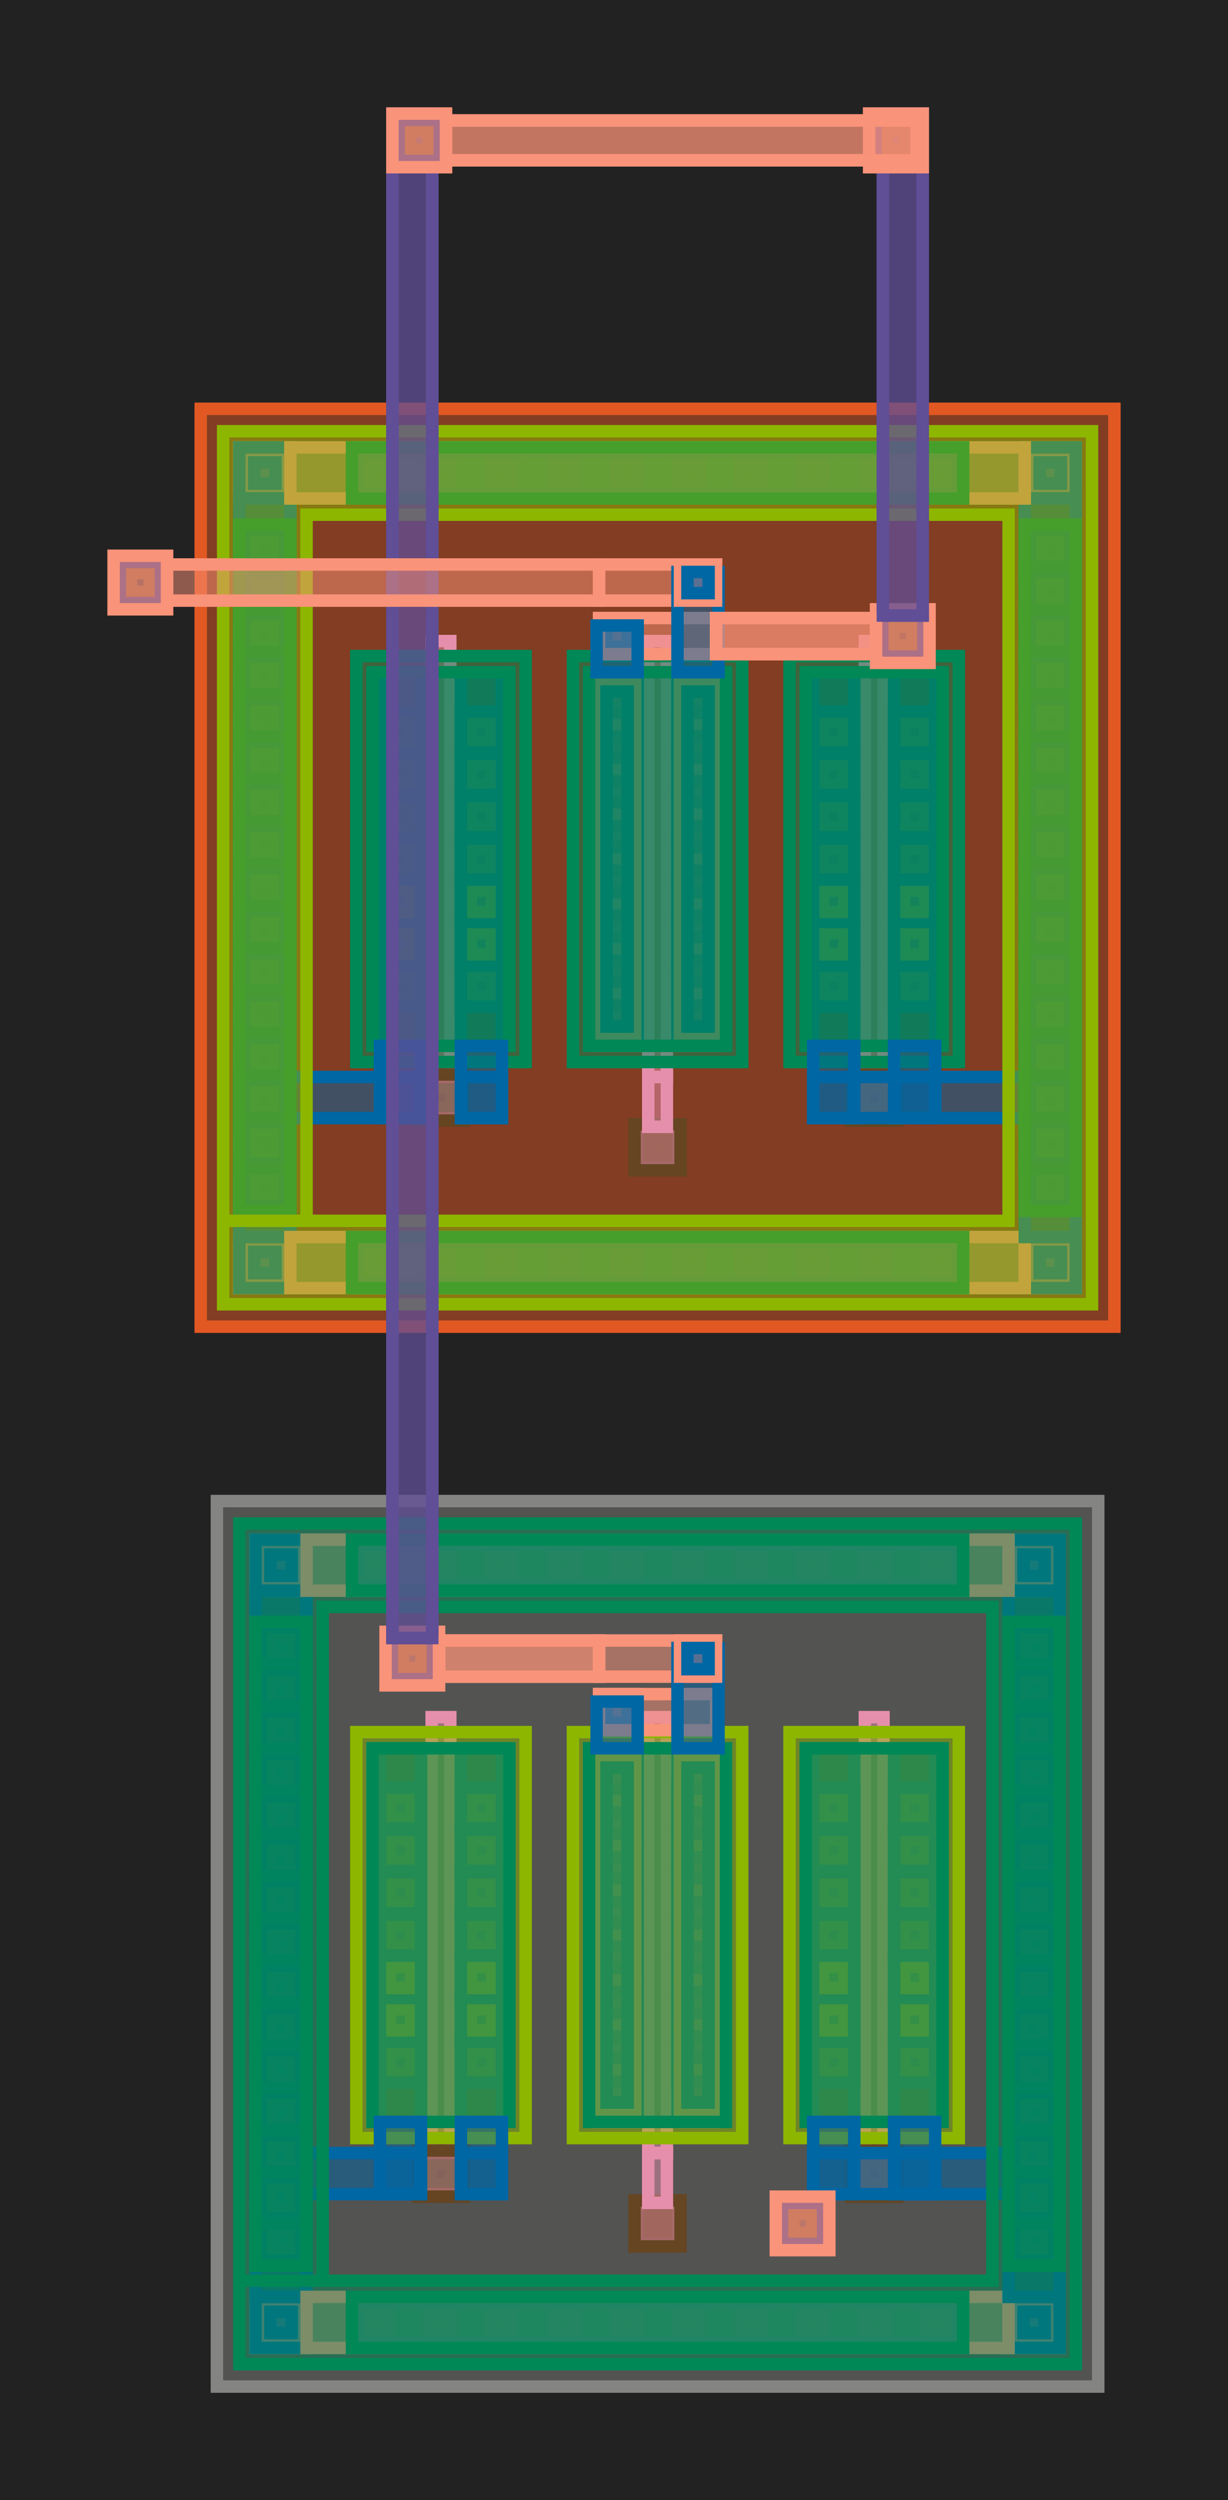 <?xml version='1.0' encoding='ASCII' standalone='yes'?>
<svg xmlns="http://www.w3.org/2000/svg" xmlns:xlink="http://www.w3.org/1999/xlink" width="295.95" height="602.25" viewBox="-52.825 -69.675 98.65 200.75">
<defs>
<style type="text/css">
.l64d44 {stroke: #E25822; fill: #E25822; fill-opacity: 0.5;}
.l67d44 {stroke: #875692; fill: #875692; fill-opacity: 0.5;}
.l66d44 {stroke: #F3C300; fill: #F3C300; fill-opacity: 0.5;}
.l68d44 {stroke: #F38400; fill: #F38400; fill-opacity: 0.5;}
.l95d20 {stroke: #654522; fill: #654522; fill-opacity: 0.5;}
.l94d20 {stroke: #8DB600; fill: #8DB600; fill-opacity: 0.5;}
.l65d20 {stroke: #008856; fill: #008856; fill-opacity: 0.5;}
.l64d20 {stroke: #848482; fill: #848482; fill-opacity: 0.5;}
.l67d20 {stroke: #0067A5; fill: #0067A5; fill-opacity: 0.5;}
.l66d20 {stroke: #E68FAC; fill: #E68FAC; fill-opacity: 0.5;}
.l93d44 {stroke: #008856; fill: #008856; fill-opacity: 0.5;}
.l68d20 {stroke: #F99379; fill: #F99379; fill-opacity: 0.5;}
.l69d20 {stroke: #604E97; fill: #604E97; fill-opacity: 0.5;}
</style>
<g id="straight_route_a300cee3$1">
<polygon id="0x3ff0e410" class="l68d20" points="4.7,17.15 17.55,17.15 17.55,20.05 4.7,20.05"/>
</g>
<g id="straight_route_d26e7eb0">
<polygon id="0x3f884240" class="l68d20" points="-39.4,21.45 -4.7,21.45 -4.7,24.35 -39.4,24.35"/>
</g>
<g id="straight_route_a300cee3">
<polygon id="0x3ff9d0c0" class="l68d20" points="4.7,17.15 17.55,17.15 17.55,20.05 4.7,20.05"/>
</g>
<g id="Unnamed_615fdc9f">
<polygon id="0x3f83d3a0" class="l64d20" points="-35.4,-35.55 35.4,-35.55 35.4,35.55 -35.4,35.55"/>
<polygon id="0x3fef4350" class="l66d20" points="-0.75,-16.8 -0.75,18.2 0.75,18.2 0.75,-16.8"/>
<polygon id="0x3fac99e0" class="l66d44" points="2.4,-10.35 2.4,-8.65 4.1,-8.65 4.1,-10.35"/>
<polygon id="0x3fa408c0" class="l67d20" points="1.6,-11.15 1.6,-7.85 4.9,-7.85 4.9,-11.15"/>
<polygon id="0x3dcb86c0" class="l67d20" points="1.6,-7.75 1.6,-4.45 4.9,-4.45 4.9,-7.75"/>
<polygon id="0x3febcbf0" class="l66d44" points="2.4,10.05 2.4,11.75 4.1,11.75 4.1,10.05"/>
<polygon id="0x3f81b4a0" class="l67d20" points="1.6,9.25 1.6,12.55 4.9,12.55 4.9,9.25"/>
<polygon id="0x3f8e0490" class="l66d44" points="2.4,-6.95 2.4,-5.25 4.1,-5.25 4.1,-6.95"/>
<polygon id="0x3fd01cc0" class="l66d44" points="2.4,6.65 2.4,8.35 4.1,8.35 4.1,6.65"/>
<polygon id="0x3fb2e330" class="l67d20" points="1.6,5.85 1.6,9.15 4.9,9.15 4.9,5.85"/>
<polygon id="0x3f901700" class="l67d20" points="1.6,-4.35 1.6,-1.05 4.9,-1.05 4.9,-4.35"/>
<polygon id="0x3fc29160" class="l66d44" points="2.4,3.25 2.4,4.95 4.1,4.95 4.1,3.25"/>
<polygon id="0x3faeefb0" class="l67d20" points="1.6,2.45 1.6,5.75 4.9,5.75 4.9,2.45"/>
<polygon id="0x3faef020" class="l66d44" points="2.4,-3.55 2.4,-1.85 4.1,-1.85 4.1,-3.55"/>
<polygon id="0x3fc171b0" class="l66d44" points="2.4,-0.15 2.4,1.55 4.1,1.55 4.1,-0.15"/>
<polygon id="0x3f96ffe0" class="l67d20" points="1.6,-0.95 1.6,2.35 4.9,2.35 4.9,-0.95"/>
<polygon id="0x3ffcf0a0" class="l67d20" points="1.6,-14.3 1.6,15.7 4.9,15.7 4.9,-14.3"/>
<polygon id="0x3fb2e2a0" class="l67d44" points="2.4,-12.75 2.4,-11.05 4.1,-11.05 4.1,-12.75"/>
<polygon id="0x3fb0fbb0" class="l68d20" points="1.8,-13.35 1.8,-10.45 4.7,-10.45 4.7,-13.35"/>
<polygon id="0x3fb0fc20" class="l67d20" points="2.4,-12.75 2.4,-11.05 4.1,-11.05 4.1,-12.75"/>
<polygon id="0x3fc682c0" class="l67d44" points="2.4,12.45 2.4,14.15 4.1,14.15 4.1,12.45"/>
<polygon id="0x3fb5cba0" class="l68d20" points="1.8,11.85 1.8,14.75 4.7,14.75 4.7,11.85"/>
<polygon id="0x3fca7ce0" class="l67d20" points="2.4,12.45 2.4,14.15 4.1,14.15 4.1,12.45"/>
<polygon id="0x3fca7d50" class="l67d44" points="2.4,8.85 2.4,10.55 4.1,10.55 4.1,8.85"/>
<polygon id="0x3fb12680" class="l68d20" points="1.8,8.25 1.8,11.15 4.7,11.15 4.7,8.25"/>
<polygon id="0x3fab1540" class="l67d20" points="2.4,8.85 2.4,10.55 4.1,10.55 4.1,8.85"/>
<polygon id="0x3fab1610" class="l67d44" points="2.4,5.25 2.4,6.95 4.1,6.95 4.1,5.25"/>
<polygon id="0x3faae040" class="l68d20" points="1.8,4.65 1.8,7.55 4.7,7.55 4.7,4.65"/>
<polygon id="0x3fce5ae0" class="l67d20" points="2.4,5.25 2.4,6.95 4.1,6.95 4.1,5.25"/>
<polygon id="0x3fce5bb0" class="l67d44" points="2.4,1.65 2.4,3.35 4.1,3.35 4.1,1.65"/>
<polygon id="0x3f925380" class="l68d20" points="1.8,1.05 1.8,3.95 4.7,3.95 4.7,1.05"/>
<polygon id="0x3fbe22b0" class="l67d20" points="2.4,1.65 2.4,3.35 4.1,3.35 4.1,1.65"/>
<polygon id="0x3fbe2380" class="l67d44" points="2.4,-1.95 2.4,-0.25 4.1,-0.25 4.1,-1.95"/>
<polygon id="0x3f9f95e0" class="l68d20" points="1.8,-2.55 1.8,0.35 4.7,0.35 4.7,-2.55"/>
<polygon id="0x3ff562a0" class="l67d20" points="2.4,-1.95 2.4,-0.25 4.1,-0.25 4.1,-1.95"/>
<polygon id="0x3ff56370" class="l67d44" points="2.4,-5.55 2.4,-3.85 4.1,-3.85 4.1,-5.55"/>
<polygon id="0x3fa66700" class="l68d20" points="1.8,-6.15 1.8,-3.25 4.7,-3.25 4.7,-6.15"/>
<polygon id="0x3ff2b820" class="l67d20" points="2.4,-5.55 2.4,-3.85 4.1,-3.85 4.1,-5.55"/>
<polygon id="0x3ff2b8f0" class="l67d44" points="2.4,-9.15 2.4,-7.45 4.1,-7.45 4.1,-9.15"/>
<polygon id="0x3fc46e70" class="l68d20" points="1.8,-9.75 1.8,-6.85 4.7,-6.85 4.7,-9.75"/>
<polygon id="0x3f85a300" class="l67d20" points="2.4,-9.15 2.4,-7.45 4.1,-7.45 4.1,-9.15"/>
<polygon id="0x3f85a3d0" class="l68d20" points="1.8,-14.3 1.8,15.7 4.7,15.7 4.7,-14.3"/>
<polygon id="0x3f88dfd0" class="l67d20" points="2.4,-12.75 2.4,14.15 4.1,14.15 4.1,-12.75"/>
<polygon id="0x3fb72630" class="l66d44" points="-4.1,-10.35 -4.1,-8.65 -2.4,-8.65 -2.4,-10.35"/>
<polygon id="0x3fb72700" class="l67d20" points="-4.9,-11.15 -4.9,-7.85 -1.6,-7.85 -1.6,-11.15"/>
<polygon id="0x3f9f34f0" class="l67d20" points="-4.9,-7.75 -4.9,-4.45 -1.6,-4.45 -1.6,-7.75"/>
<polygon id="0x3fae4e40" class="l66d44" points="-4.1,10.05 -4.1,11.75 -2.4,11.75 -2.4,10.05"/>
<polygon id="0x3fae4f10" class="l67d20" points="-4.9,9.25 -4.9,12.55 -1.6,12.55 -1.6,9.25"/>
<polygon id="0x3fa683b0" class="l66d44" points="-4.1,-6.95 -4.1,-5.25 -2.4,-5.25 -2.4,-6.95"/>
<polygon id="0x3fb03a20" class="l66d44" points="-4.1,6.65 -4.1,8.35 -2.4,8.35 -2.4,6.65"/>
<polygon id="0x3fb03af0" class="l67d20" points="-4.9,5.85 -4.9,9.15 -1.6,9.15 -1.6,5.85"/>
<polygon id="0x3f970b50" class="l67d20" points="-4.9,-4.35 -4.9,-1.05 -1.6,-1.05 -1.6,-4.35"/>
<polygon id="0x3ffa3840" class="l66d44" points="-4.1,3.25 -4.1,4.95 -2.4,4.95 -2.4,3.25"/>
<polygon id="0x3ffa3910" class="l67d20" points="-4.9,2.45 -4.9,5.75 -1.6,5.75 -1.6,2.45"/>
<polygon id="0x3ff9f370" class="l66d44" points="-4.1,-3.55 -4.1,-1.85 -2.4,-1.85 -2.4,-3.55"/>
<polygon id="0x3fc9dba0" class="l66d44" points="-4.1,-0.15 -4.1,1.55 -2.4,1.55 -2.4,-0.15"/>
<polygon id="0x3fc9dc70" class="l67d20" points="-4.9,-0.95 -4.9,2.35 -1.6,2.35 -1.6,-0.95"/>
<polygon id="0x3fc916e0" class="l67d20" points="-4.9,-14.3 -4.9,15.7 -1.6,15.7 -1.6,-14.3"/>
<polygon id="0x3f9e3600" class="l67d44" points="-4.1,-12.75 -4.1,-11.05 -2.4,-11.05 -2.4,-12.75"/>
<polygon id="0x3f9e36d0" class="l68d20" points="-4.7,-13.35 -4.7,-10.45 -1.8,-10.45 -1.8,-13.35"/>
<polygon id="0x3fa3d9a0" class="l67d20" points="-4.1,-12.75 -4.1,-11.05 -2.4,-11.05 -2.4,-12.75"/>
<polygon id="0x3fb53670" class="l67d44" points="-4.1,12.45 -4.1,14.15 -2.4,14.15 -2.4,12.45"/>
<polygon id="0x3fb53740" class="l68d20" points="-4.7,11.85 -4.7,14.75 -1.8,14.75 -1.8,11.85"/>
<polygon id="0x3fcdb1f0" class="l67d20" points="-4.1,12.45 -4.1,14.15 -2.4,14.15 -2.4,12.45"/>
<polygon id="0x3f80fb10" class="l67d44" points="-4.1,8.85 -4.1,10.55 -2.4,10.55 -2.4,8.85"/>
<polygon id="0x3f80fbe0" class="l68d20" points="-4.7,8.25 -4.7,11.15 -1.8,11.15 -1.8,8.25"/>
<polygon id="0x3f8dee70" class="l67d20" points="-4.1,8.85 -4.1,10.55 -2.4,10.55 -2.4,8.85"/>
<polygon id="0x3f894350" class="l67d44" points="-4.1,5.25 -4.1,6.95 -2.4,6.95 -2.4,5.25"/>
<polygon id="0x3f894420" class="l68d20" points="-4.7,4.65 -4.7,7.55 -1.8,7.55 -1.8,4.65"/>
<polygon id="0x3f8f4440" class="l67d20" points="-4.1,5.25 -4.1,6.95 -2.4,6.95 -2.4,5.25"/>
<polygon id="0x3ff25000" class="l67d44" points="-4.1,1.65 -4.1,3.35 -2.4,3.35 -2.4,1.65"/>
<polygon id="0x3ff250d0" class="l68d20" points="-4.7,1.05 -4.7,3.95 -1.8,3.95 -1.8,1.05"/>
<polygon id="0x3fccf4a0" class="l67d20" points="-4.1,1.65 -4.1,3.35 -2.4,3.35 -2.4,1.65"/>
<polygon id="0x3fd240e0" class="l67d44" points="-4.1,-1.95 -4.1,-0.25 -2.4,-0.25 -2.4,-1.95"/>
<polygon id="0x3fd241b0" class="l68d20" points="-4.7,-2.55 -4.7,0.35 -1.8,0.35 -1.8,-2.55"/>
<polygon id="0x3f884d70" class="l67d20" points="-4.1,-1.95 -4.1,-0.25 -2.4,-0.25 -2.4,-1.95"/>
<polygon id="0x3fcf7440" class="l67d44" points="-4.1,-5.55 -4.1,-3.85 -2.4,-3.85 -2.4,-5.55"/>
<polygon id="0x3fcf7510" class="l68d20" points="-4.7,-6.15 -4.7,-3.25 -1.8,-3.25 -1.8,-6.15"/>
<polygon id="0x3ffb3d20" class="l67d20" points="-4.1,-5.55 -4.1,-3.85 -2.4,-3.85 -2.4,-5.55"/>
<polygon id="0x3fd9ac60" class="l67d44" points="-4.1,-9.15 -4.1,-7.45 -2.4,-7.45 -2.4,-9.15"/>
<polygon id="0x3fd9ad30" class="l68d20" points="-4.7,-9.75 -4.7,-6.85 -1.8,-6.85 -1.8,-9.75"/>
<polygon id="0x3ff4d4e0" class="l67d20" points="-4.1,-9.15 -4.1,-7.45 -2.4,-7.45 -2.4,-9.15"/>
<polygon id="0x3fb00db0" class="l68d20" points="-4.7,-14.3 -4.7,15.7 -1.8,15.7 -1.8,-14.3"/>
<polygon id="0x3fb00e80" class="l67d20" points="-4.1,-12.75 -4.1,14.15 -2.4,14.15 -2.4,-12.75"/>
<polygon id="0x3f974550" class="l94d20" points="-6.8,-15.6 -6.8,17 6.8,17 6.8,-15.6"/>
<polygon id="0x3facc960" class="l65d20" points="-5.5,-14.3 -5.5,15.7 5.5,15.7 5.5,-14.3"/>
<polygon id="0x3facca30" class="l67d44" points="-4.1,17.75 -4.1,19.45 -2.4,19.45 -2.4,17.75"/>
<polygon id="0x3f8a1960" class="l68d20" points="-4.7,17.15 -4.7,20.05 -1.8,20.05 -1.8,17.15"/>
<polygon id="0x3fce74c0" class="l67d20" points="-4.1,17.75 -4.1,19.45 -2.4,19.45 -2.4,17.75"/>
<polygon id="0x3fce7590" class="l66d20" points="16.65,-16.8 16.65,18.2 18.15,18.2 18.15,-16.8"/>
<polygon id="0x3fc84e90" class="l66d44" points="19.8,-10.35 19.8,-8.65 21.5,-8.65 21.5,-10.35"/>
<polygon id="0x3ff98850" class="l67d20" points="19,-11.15 19,-7.85 22.3,-7.85 22.3,-11.15"/>
<polygon id="0x3ff98920" class="l67d20" points="19,-7.75 19,-4.45 22.3,-4.45 22.3,-7.75"/>
<polygon id="0x3f869c10" class="l66d44" points="19.8,10.05 19.8,11.75 21.5,11.75 21.5,10.05"/>
<polygon id="0x3fc9d580" class="l67d20" points="19,9.25 19,12.55 22.3,12.55 22.3,9.25"/>
<polygon id="0x3fc9d650" class="l66d44" points="19.8,-6.95 19.8,-5.25 21.5,-5.25 21.5,-6.95"/>
<polygon id="0x3fa69ce0" class="l66d44" points="19.8,6.65 19.8,8.35 21.5,8.35 21.5,6.65"/>
<polygon id="0x3f87fe70" class="l67d20" points="19,5.85 19,9.15 22.3,9.15 22.3,5.85"/>
<polygon id="0x3f87ff40" class="l67d20" points="19,-4.35 19,-1.05 22.3,-1.05 22.3,-4.35"/>
<polygon id="0x3f887680" class="l66d44" points="19.8,3.25 19.8,4.95 21.5,4.95 21.5,3.25"/>
<polygon id="0x3e0a3c30" class="l67d20" points="19,2.45 19,5.75 22.3,5.75 22.3,2.45"/>
<polygon id="0x3e0a3d00" class="l66d44" points="19.8,-3.55 19.8,-1.85 21.5,-1.85 21.5,-3.55"/>
<polygon id="0x3fc595b0" class="l66d44" points="19.8,-0.15 19.8,1.55 21.5,1.55 21.5,-0.15"/>
<polygon id="0x3f90fe90" class="l67d20" points="19,-0.95 19,2.35 22.3,2.35 22.3,-0.95"/>
<polygon id="0x3f90ff00" class="l67d20" points="19,-14.3 19,15.7 22.3,15.7 22.3,-14.3"/>
<polygon id="0x3fd1fba0" class="l66d44" points="13.3,-10.35 13.3,-8.65 15,-8.65 15,-10.35"/>
<polygon id="0x3fd1fc70" class="l67d20" points="12.5,-11.15 12.5,-7.85 15.8,-7.85 15.8,-11.15"/>
<polygon id="0x3f928910" class="l67d20" points="12.5,-7.75 12.5,-4.45 15.8,-4.45 15.8,-7.75"/>
<polygon id="0x3f913f70" class="l66d44" points="13.3,10.05 13.3,11.75 15,11.75 15,10.05"/>
<polygon id="0x3f913fe0" class="l67d20" points="12.5,9.25 12.5,12.55 15.8,12.55 15.8,9.25"/>
<polygon id="0x3fc357a0" class="l66d44" points="13.3,-6.95 13.3,-5.25 15,-5.25 15,-6.95"/>
<polygon id="0x3fc35870" class="l66d44" points="13.3,6.65 13.3,8.35 15,8.35 15,6.65"/>
<polygon id="0x3f86b960" class="l67d20" points="12.5,5.85 12.5,9.15 15.8,9.15 15.8,5.85"/>
<polygon id="0x3f9f8bf0" class="l67d20" points="12.5,-4.35 12.5,-1.05 15.8,-1.05 15.8,-4.35"/>
<polygon id="0x3f9f8c60" class="l66d44" points="13.3,3.25 13.3,4.95 15,4.95 15,3.25"/>
<polygon id="0x3fa832c0" class="l67d20" points="12.5,2.45 12.5,5.75 15.8,5.75 15.8,2.45"/>
<polygon id="0x3fa83390" class="l66d44" points="13.3,-3.55 13.3,-1.85 15,-1.85 15,-3.55"/>
<polygon id="0x3feb8790" class="l66d44" points="13.3,-0.15 13.3,1.55 15,1.55 15,-0.15"/>
<polygon id="0x3ff14dc0" class="l67d20" points="12.5,-0.95 12.5,2.35 15.8,2.35 15.8,-0.95"/>
<polygon id="0x3ff14e30" class="l67d20" points="12.5,-14.3 12.5,15.7 15.8,15.7 15.8,-14.3"/>
<polygon id="0x3f93f090" class="l94d20" points="10.6,-15.6 10.6,17 24.2,17 24.2,-15.6"/>
<polygon id="0x3f93f160" class="l65d20" points="11.9,-14.3 11.9,15.7 22.9,15.7 22.9,-14.3"/>
<polygon id="0x3f920850" class="l66d44" points="16.55,-19.3 16.55,-17.6 18.25,-17.6 18.25,-19.3"/>
<polygon id="0x3f920920" class="l66d20" points="15.75,-20.1 15.75,-16.8 19.05,-16.8 19.05,-20.1"/>
<polygon id="0x3fa55b70" class="l67d20" points="15.75,-20.1 15.75,-16.8 19.05,-16.8 19.05,-20.1"/>
<polygon id="0x3fa55c40" class="l66d20" points="15.75,-20.1 15.75,-16.8 19.05,-16.8 19.05,-20.1"/>
<polygon id="0x3f9a00d0" class="l95d20" points="15.55,-20.3 19.25,-20.3 19.25,-16.6 15.55,-16.6"/>
<polygon id="0x3f9a01a0" class="l67d20" points="12.5,-20.1 15.75,-20.1 15.75,-16.8 12.5,-16.8"/>
<polygon id="0x3f9a1540" class="l67d20" points="12.5,-20.1 15.8,-20.1 15.8,-14.3 12.5,-14.3"/>
<polygon id="0x3f9a1610" class="l67d20" points="19.05,-20.1 22.3,-20.1 22.3,-16.8 19.05,-16.8"/>
<polygon id="0x3f943e90" class="l67d20" points="19,-20.1 22.3,-20.1 22.3,-14.3 19,-14.3"/>
<polygon id="0x3f943f60" class="l66d20" points="-18.15,-16.8 -18.15,18.2 -16.65,18.2 -16.65,-16.8"/>
<polygon id="0x3ffca730" class="l66d44" points="-15,-10.35 -15,-8.65 -13.3,-8.65 -13.3,-10.35"/>
<polygon id="0x3ffca800" class="l67d20" points="-15.8,-11.15 -15.8,-7.85 -12.5,-7.85 -12.5,-11.15"/>
<polygon id="0x3fdbf230" class="l67d20" points="-15.8,-7.75 -15.8,-4.45 -12.5,-4.45 -12.5,-7.75"/>
<polygon id="0x3fdbf300" class="l66d44" points="-15,10.05 -15,11.75 -13.3,11.75 -13.3,10.05"/>
<polygon id="0x3fc1a310" class="l67d20" points="-15.8,9.25 -15.8,12.55 -12.5,12.55 -12.5,9.25"/>
<polygon id="0x3fc1a3e0" class="l66d44" points="-15,-6.95 -15,-5.25 -13.3,-5.25 -13.3,-6.95"/>
<polygon id="0x3ff223f0" class="l66d44" points="-15,6.65 -15,8.35 -13.3,8.35 -13.3,6.65"/>
<polygon id="0x3ff224c0" class="l67d20" points="-15.8,5.85 -15.8,9.15 -12.5,9.15 -12.5,5.85"/>
<polygon id="0x3fc68fb0" class="l67d20" points="-15.8,-4.35 -15.8,-1.05 -12.5,-1.05 -12.5,-4.35"/>
<polygon id="0x3fc69080" class="l66d44" points="-15,3.25 -15,4.95 -13.3,4.95 -13.3,3.25"/>
<polygon id="0x3fc18a30" class="l67d20" points="-15.8,2.45 -15.8,5.75 -12.5,5.75 -12.5,2.45"/>
<polygon id="0x3fc18b00" class="l66d44" points="-15,-3.55 -15,-1.85 -13.3,-1.85 -13.3,-3.55"/>
<polygon id="0x3fda52d0" class="l66d44" points="-15,-0.15 -15,1.55 -13.3,1.55 -13.3,-0.15"/>
<polygon id="0x3fda53a0" class="l67d20" points="-15.8,-0.95 -15.8,2.35 -12.5,2.35 -12.5,-0.95"/>
<polygon id="0x3fc901e0" class="l67d20" points="-15.8,-14.3 -15.8,15.7 -12.5,15.7 -12.5,-14.3"/>
<polygon id="0x3fc902b0" class="l66d44" points="-21.5,-10.35 -21.5,-8.65 -19.8,-8.65 -19.8,-10.35"/>
<polygon id="0x3fd25ec0" class="l67d20" points="-22.3,-11.15 -22.3,-7.85 -19,-7.85 -19,-11.15"/>
<polygon id="0x3fd25f90" class="l67d20" points="-22.3,-7.75 -22.3,-4.45 -19,-4.45 -19,-7.75"/>
<polygon id="0x3ff0e930" class="l66d44" points="-21.5,10.05 -21.5,11.75 -19.8,11.75 -19.8,10.05"/>
<polygon id="0x3ff0ea00" class="l67d20" points="-22.3,9.25 -22.3,12.55 -19,12.55 -19,9.25"/>
<polygon id="0x3ffcd040" class="l66d44" points="-21.5,-6.95 -21.5,-5.25 -19.8,-5.25 -19.8,-6.95"/>
<polygon id="0x3ffcd110" class="l66d44" points="-21.5,6.65 -21.5,8.35 -19.8,8.35 -19.8,6.65"/>
<polygon id="0x3fa65bf0" class="l67d20" points="-22.3,5.85 -22.3,9.15 -19,9.15 -19,5.85"/>
<polygon id="0x3fa65cc0" class="l67d20" points="-22.3,-4.35 -22.3,-1.05 -19,-1.05 -19,-4.35"/>
<polygon id="0x3ffc8df0" class="l66d44" points="-21.5,3.25 -21.5,4.95 -19.8,4.95 -19.8,3.25"/>
<polygon id="0x3ffc8ec0" class="l67d20" points="-22.3,2.45 -22.3,5.75 -19,5.75 -19,2.45"/>
<polygon id="0x400532f0" class="l66d44" points="-21.5,-3.55 -21.5,-1.85 -19.8,-1.85 -19.8,-3.55"/>
<polygon id="0x400533c0" class="l66d44" points="-21.5,-0.15 -21.5,1.55 -19.8,1.55 -19.8,-0.15"/>
<polygon id="0x3fd97500" class="l67d20" points="-22.3,-0.95 -22.3,2.35 -19,2.35 -19,-0.95"/>
<polygon id="0x3fd975d0" class="l67d20" points="-22.3,-14.3 -22.3,15.7 -19,15.7 -19,-14.3"/>
<polygon id="0x3f9021b0" class="l94d20" points="-24.2,-15.6 -24.2,17 -10.6,17 -10.6,-15.6"/>
<polygon id="0x3f902280" class="l65d20" points="-22.9,-14.3 -22.9,15.7 -11.9,15.7 -11.9,-14.3"/>
<polygon id="0x3fc17f30" class="l66d44" points="-18.25,-19.3 -18.25,-17.6 -16.55,-17.6 -16.55,-19.3"/>
<polygon id="0x3fc18000" class="l66d20" points="-19.05,-20.1 -19.05,-16.8 -15.75,-16.8 -15.75,-20.1"/>
<polygon id="0x3f7e3230" class="l67d20" points="-19.05,-20.1 -19.05,-16.8 -15.75,-16.8 -15.75,-20.1"/>
<polygon id="0x3f7e3300" class="l66d20" points="-19.05,-20.1 -19.05,-16.8 -15.75,-16.8 -15.75,-20.1"/>
<polygon id="0x3f7e8d80" class="l95d20" points="-19.25,-20.3 -15.55,-20.3 -15.55,-16.6 -19.25,-16.6"/>
<polygon id="0x3f7e8e50" class="l67d20" points="-22.3,-20.1 -19.05,-20.1 -19.05,-16.8 -22.3,-16.8"/>
<polygon id="0x3fbe0830" class="l67d20" points="-22.3,-20.1 -19,-20.1 -19,-14.3 -22.3,-14.3"/>
<polygon id="0x3fbe0900" class="l67d20" points="-15.75,-20.1 -12.5,-20.1 -12.5,-16.8 -15.75,-16.8"/>
<polygon id="0x3fbe6ec0" class="l67d20" points="-15.8,-20.1 -12.5,-20.1 -12.5,-14.3 -15.8,-14.3"/>
<polygon id="0x3fbe6f90" class="l68d20" points="-4.7,21.45 -4.7,24.35 4.7,24.35 4.7,21.45"/>
<polygon id="0x3fc2bf90" class="l68d20" points="-4.7,17.15 -4.7,20.05 4.7,20.05 4.7,17.15"/>
<polygon id="0x3fc2c060" class="l66d44" points="-0.85,-23.3 -0.85,-21.6 0.85,-21.6 0.85,-23.3"/>
<polygon id="0x3ffa2ec0" class="l68d20" points="-1.45,-23.9 -1.45,-21 1.45,-21 1.45,-23.9"/>
<polygon id="0x3ffa2f90" class="l67d20" points="-1.65,-24.1 -1.65,-20.8 1.65,-20.8 1.65,-24.1"/>
<polygon id="0x3fa3f910" class="l67d44" points="-0.85,-23.3 -0.85,-21.6 0.85,-21.6 0.85,-23.3"/>
<polygon id="0x3fa3f9e0" class="l66d20" points="-1.65,-24.1 -1.65,-20.8 1.65,-20.8 1.65,-24.1"/>
<polygon id="0x3febc300" class="l68d20" points="-1.65,-24.1 -1.65,-20.8 1.65,-20.8 1.65,-24.1"/>
<polygon id="0x3febc3d0" class="l66d20" points="-1.65,-24.1 -1.65,-20.8 1.65,-20.8 1.65,-24.1"/>
<polygon id="0x3fb11c90" class="l95d20" points="-1.85,-24.3 1.85,-24.3 1.85,-20.6 -1.85,-20.6"/>
<polygon id="0x3fb11d60" class="l67d20" points="1.6,15.7 4.9,15.7 4.9,23.75 1.6,23.75"/>
<polygon id="0x3fcb4fb0" class="l67d44" points="2.4,22.05 2.4,23.75 4.1,23.75 4.1,22.05"/>
<polygon id="0x3fcb5080" class="l68d20" points="1.8,21.45 1.8,24.35 4.7,24.35 4.7,21.45"/>
<polygon id="0x3f865920" class="l67d20" points="2.4,22.05 2.4,23.75 4.1,23.75 4.1,22.05"/>
<polygon id="0x3f8659f0" class="l66d20" points="-0.75,-20.8 0.75,-20.8 0.75,-16.8 -0.75,-16.8"/>
<polygon id="0x3f908c20" class="l67d20" points="-4.9,15.7 -1.6,15.7 -1.6,19.45 -4.9,19.45"/>
<polygon id="0x3f908cf0" class="l67d20" points="15.75,-20.1 32.3,-20.1 32.3,-16.8 15.75,-16.8"/>
<polygon id="0x3fd40920" class="l67d20" points="-32.3,-20.1 -19.05,-20.1 -19.05,-16.8 -32.3,-16.8"/>
<polygon id="0x3fd409f0" class="l65d20" points="32.3,32.45 -32.3,32.45 -32.3,-28.35 -28.2,-28.35 -28.2,28.35 28.2,28.35 28.2,-28.35 -28.2,-28.35 -32.3,-28.35 -32.3,-32.45 32.3,-32.45"/>
<polygon id="0x3f895840" class="l68d20" points="28.2,-32.45 32.3,-32.45 32.3,-28.35 28.2,-28.35"/>
<polygon id="0x3f895910" class="l67d44" points="29.4,-31.25 29.4,-29.55 31.1,-29.55 31.1,-31.25"/>
<polygon id="0x3fc8ab80" class="l68d20" points="28.8,-31.85 28.8,-28.95 31.7,-28.95 31.7,-31.85"/>
<polygon id="0x3fc8ac50" class="l67d20" points="29.4,-31.25 29.4,-29.55 31.1,-29.55 31.1,-31.25"/>
<polygon id="0x3ffa8a10" class="l68d20" points="28.2,-32.45 28.2,-28.35 32.3,-28.35 32.3,-32.45"/>
<polygon id="0x3ffa8ae0" class="l67d20" points="29.4,-31.25 29.4,-29.55 31.1,-29.55 31.1,-31.25"/>
<polygon id="0x3f9e3a90" class="l67d20" points="28.2,-32.45 32.3,-32.45 32.3,-28.35 28.2,-28.35"/>
<polygon id="0x3f9e3b60" class="l68d20" points="-32.3,-32.45 -28.2,-32.45 -28.2,-28.35 -32.3,-28.35"/>
<polygon id="0x3f906b40" class="l67d44" points="-31.1,-31.25 -31.1,-29.55 -29.4,-29.55 -29.4,-31.25"/>
<polygon id="0x3f906c10" class="l68d20" points="-31.7,-31.85 -31.7,-28.95 -28.8,-28.95 -28.8,-31.85"/>
<polygon id="0x3fa89200" class="l67d20" points="-31.1,-31.25 -31.1,-29.55 -29.4,-29.55 -29.4,-31.25"/>
<polygon id="0x3fa892d0" class="l68d20" points="-32.3,-32.45 -32.3,-28.35 -28.2,-28.35 -28.2,-32.45"/>
<polygon id="0x3f8d6f20" class="l67d20" points="-31.1,-31.25 -31.1,-29.55 -29.4,-29.55 -29.4,-31.25"/>
<polygon id="0x3f8d6ff0" class="l67d20" points="-32.3,-32.45 -28.2,-32.45 -28.2,-28.35 -32.3,-28.35"/>
<polygon id="0x3fbd5ef0" class="l68d20" points="28.2,28.35 32.3,28.35 32.3,32.45 28.2,32.45"/>
<polygon id="0x3fbd5fc0" class="l67d44" points="29.4,29.55 29.4,31.25 31.1,31.25 31.1,29.55"/>
<polygon id="0x3fbfb0c0" class="l68d20" points="28.8,28.95 28.8,31.85 31.7,31.85 31.7,28.95"/>
<polygon id="0x3fbfb190" class="l67d20" points="29.4,29.55 29.4,31.25 31.1,31.25 31.1,29.55"/>
<polygon id="0x3ffacd90" class="l68d20" points="28.2,28.35 28.2,32.45 32.3,32.45 32.3,28.35"/>
<polygon id="0x3fface60" class="l67d20" points="29.4,29.55 29.4,31.25 31.1,31.25 31.1,29.55"/>
<polygon id="0x3fa63410" class="l67d20" points="28.2,28.35 32.3,28.35 32.3,32.45 28.2,32.45"/>
<polygon id="0x3fa634e0" class="l68d20" points="-32.3,28.35 -28.2,28.35 -28.2,32.45 -32.3,32.45"/>
<polygon id="0x3ff15410" class="l67d44" points="-31.1,29.55 -31.1,31.25 -29.4,31.25 -29.4,29.55"/>
<polygon id="0x3ff154e0" class="l68d20" points="-31.7,28.95 -31.7,31.85 -28.8,31.85 -28.8,28.95"/>
<polygon id="0x3fa12410" class="l67d20" points="-31.1,29.55 -31.1,31.25 -29.4,31.25 -29.4,29.55"/>
<polygon id="0x3fa124e0" class="l68d20" points="-32.3,28.35 -32.3,32.45 -28.2,32.45 -28.2,28.35"/>
<polygon id="0x3faa6ae0" class="l67d20" points="-31.1,29.55 -31.1,31.25 -29.4,31.25 -29.4,29.55"/>
<polygon id="0x3faa6bb0" class="l67d20" points="-32.3,28.35 -28.2,28.35 -28.2,32.45 -32.3,32.45"/>
<polygon id="0x3fa4e0e0" class="l66d44" points="-31.1,-24.65 -31.1,-22.95 -29.4,-22.95 -29.4,-24.65"/>
<polygon id="0x3fa4e1b0" class="l67d20" points="-31.9,-25.45 -31.9,-22.15 -28.6,-22.15 -28.6,-25.45"/>
<polygon id="0x3f999650" class="l65d20" points="-32.3,-25.85 -32.3,-21.75 -28.2,-21.75 -28.2,-25.85"/>
<polygon id="0x3f999720" class="l66d44" points="-31.1,22.95 -31.1,24.65 -29.4,24.65 -29.4,22.95"/>
<polygon id="0x3fb0eb00" class="l67d20" points="-31.9,22.15 -31.9,25.45 -28.6,25.45 -28.6,22.15"/>
<polygon id="0x3fb0ebd0" class="l65d20" points="-32.3,21.75 -32.3,25.85 -28.2,25.85 -28.2,21.75"/>
<polygon id="0x3fe56880" class="l66d44" points="-31.1,19.55 -31.1,21.25 -29.4,21.25 -29.4,19.55"/>
<polygon id="0x3fe56950" class="l67d20" points="-31.9,18.75 -31.9,22.05 -28.6,22.05 -28.6,18.75"/>
<polygon id="0x3feb9160" class="l65d20" points="-32.3,18.35 -32.3,22.45 -28.2,22.45 -28.2,18.35"/>
<polygon id="0x3feb9230" class="l66d44" points="-31.1,16.15 -31.1,17.85 -29.4,17.85 -29.4,16.15"/>
<polygon id="0x3fe15410" class="l67d20" points="-31.9,15.35 -31.9,18.65 -28.6,18.65 -28.6,15.35"/>
<polygon id="0x3fe154e0" class="l65d20" points="-32.3,14.95 -32.3,19.05 -28.2,19.05 -28.2,14.95"/>
<polygon id="0x3fdc5540" class="l66d44" points="-31.1,12.75 -31.1,14.45 -29.4,14.45 -29.4,12.75"/>
<polygon id="0x3fdc5610" class="l67d20" points="-31.9,11.95 -31.9,15.25 -28.6,15.25 -28.6,11.95"/>
<polygon id="0x3ffa1f80" class="l65d20" points="-32.3,11.55 -32.3,15.65 -28.2,15.65 -28.2,11.55"/>
<polygon id="0x3ffa2050" class="l66d44" points="-31.1,9.35 -31.1,11.05 -29.4,11.05 -29.4,9.35"/>
<polygon id="0x3fca5580" class="l67d20" points="-31.9,8.55 -31.9,11.85 -28.6,11.85 -28.6,8.55"/>
<polygon id="0x3fca5650" class="l65d20" points="-32.3,8.15 -32.3,12.25 -28.2,12.25 -28.2,8.15"/>
<polygon id="0x3f844020" class="l66d44" points="-31.1,5.95 -31.1,7.65 -29.4,7.65 -29.4,5.95"/>
<polygon id="0x3f8440f0" class="l67d20" points="-31.9,5.15 -31.9,8.45 -28.6,8.45 -28.6,5.15"/>
<polygon id="0x3fbf3fb0" class="l65d20" points="-32.3,4.75 -32.3,8.85 -28.2,8.85 -28.2,4.75"/>
<polygon id="0x3fbf4020" class="l66d44" points="-31.1,2.55 -31.1,4.25 -29.4,4.25 -29.4,2.55"/>
<polygon id="0x3fbf40f0" class="l67d20" points="-31.9,1.75 -31.9,5.05 -28.6,5.05 -28.6,1.75"/>
<polygon id="0x3fc3a0d0" class="l65d20" points="-32.3,1.35 -32.3,5.45 -28.2,5.45 -28.2,1.35"/>
<polygon id="0x3fc3a1a0" class="l66d44" points="-31.1,-0.85 -31.1,0.85 -29.4,0.85 -29.4,-0.85"/>
<polygon id="0x3f894e00" class="l67d20" points="-31.9,-1.65 -31.9,1.65 -28.6,1.65 -28.6,-1.65"/>
<polygon id="0x3f894ed0" class="l65d20" points="-32.3,-2.05 -32.3,2.05 -28.2,2.05 -28.2,-2.05"/>
<polygon id="0x3f9e9800" class="l66d44" points="-31.1,-4.25 -31.1,-2.55 -29.4,-2.55 -29.4,-4.25"/>
<polygon id="0x3f9e9870" class="l67d20" points="-31.9,-5.05 -31.9,-1.75 -28.6,-1.75 -28.6,-5.05"/>
<polygon id="0x3f9e9940" class="l65d20" points="-32.3,-5.45 -32.3,-1.35 -28.2,-1.35 -28.2,-5.45"/>
<polygon id="0x3f83e190" class="l66d44" points="-31.1,-7.65 -31.1,-5.95 -29.4,-5.95 -29.4,-7.65"/>
<polygon id="0x3f83e260" class="l67d20" points="-31.9,-8.45 -31.9,-5.15 -28.6,-5.15 -28.6,-8.45"/>
<polygon id="0x3fc9fe20" class="l65d20" points="-32.3,-8.85 -32.3,-4.75 -28.2,-4.75 -28.2,-8.85"/>
<polygon id="0x3fc9fef0" class="l66d44" points="-31.1,-11.05 -31.1,-9.35 -29.4,-9.35 -29.4,-11.05"/>
<polygon id="0x3fdb8670" class="l67d20" points="-31.9,-11.85 -31.9,-8.55 -28.6,-8.55 -28.6,-11.85"/>
<polygon id="0x3fdb86e0" class="l65d20" points="-32.3,-12.25 -32.3,-8.15 -28.2,-8.15 -28.2,-12.25"/>
<polygon id="0x3fdb87b0" class="l66d44" points="-31.1,-14.45 -31.1,-12.75 -29.4,-12.75 -29.4,-14.45"/>
<polygon id="0x3f9309e0" class="l67d20" points="-31.9,-15.25 -31.9,-11.95 -28.6,-11.95 -28.6,-15.25"/>
<polygon id="0x3f930ab0" class="l65d20" points="-32.3,-15.65 -32.3,-11.55 -28.2,-11.55 -28.2,-15.65"/>
<polygon id="0x3f986e40" class="l66d44" points="-31.1,-17.85 -31.1,-16.15 -29.4,-16.15 -29.4,-17.85"/>
<polygon id="0x3f986f10" class="l67d20" points="-31.9,-18.65 -31.9,-15.35 -28.6,-15.35 -28.6,-18.65"/>
<polygon id="0x3f986fe0" class="l65d20" points="-32.3,-19.05 -32.3,-14.95 -28.2,-14.95 -28.2,-19.05"/>
<polygon id="0x3f923400" class="l66d44" points="-31.1,-21.25 -31.1,-19.55 -29.4,-19.55 -29.4,-21.25"/>
<polygon id="0x3f9234d0" class="l67d20" points="-31.9,-22.05 -31.9,-18.75 -28.6,-18.75 -28.6,-22.05"/>
<polygon id="0x3fa09460" class="l65d20" points="-32.3,-22.45 -32.3,-18.35 -28.2,-18.35 -28.2,-22.45"/>
<polygon id="0x3fa09530" class="l67d20" points="-32.3,-28.35 -32.3,28.35 -28.2,28.35 -28.2,-28.35"/>
<polygon id="0x3fa09600" class="l65d20" points="-32.3,-25.85 -32.3,25.85 -28.2,25.85 -28.2,-25.85"/>
<polygon id="0x3f833800" class="l66d44" points="-23.35,-31.25 -23.35,-29.55 -21.65,-29.55 -21.65,-31.25"/>
<polygon id="0x3f8338d0" class="l68d20" points="-23.95,-31.85 -23.95,-28.95 -21.05,-28.95 -21.05,-31.85"/>
<polygon id="0x3ff45270" class="l67d20" points="-24.15,-32.05 -24.15,-28.75 -20.85,-28.75 -20.85,-32.05"/>
<polygon id="0x3ff45340" class="l67d44" points="-23.35,-31.25 -23.35,-29.55 -21.65,-29.55 -21.65,-31.25"/>
<polygon id="0x3ff45410" class="l65d20" points="-24.55,-32.45 -24.55,-28.35 -20.45,-28.35 -20.45,-32.45"/>
<polygon id="0x3f9f7040" class="l66d44" points="21.65,-31.25 21.65,-29.55 23.35,-29.55 23.35,-31.25"/>
<polygon id="0x3f9f7110" class="l68d20" points="21.05,-31.85 21.05,-28.95 23.95,-28.95 23.95,-31.85"/>
<polygon id="0x3ff1b1d0" class="l67d20" points="20.85,-32.05 20.85,-28.75 24.15,-28.75 24.15,-32.05"/>
<polygon id="0x3ff1b2a0" class="l67d44" points="21.65,-31.25 21.65,-29.55 23.35,-29.55 23.35,-31.25"/>
<polygon id="0x3ff1b370" class="l65d20" points="20.45,-32.45 20.45,-28.35 24.55,-28.35 24.55,-32.45"/>
<polygon id="0x3faf9490" class="l66d44" points="16.65,-31.25 16.65,-29.55 18.35,-29.55 18.35,-31.25"/>
<polygon id="0x3faf9560" class="l68d20" points="16.05,-31.85 16.05,-28.95 18.95,-28.95 18.95,-31.85"/>
<polygon id="0x3f88aa80" class="l67d20" points="15.85,-32.05 15.85,-28.75 19.15,-28.75 19.15,-32.05"/>
<polygon id="0x3f88ab50" class="l67d44" points="16.65,-31.25 16.65,-29.55 18.35,-29.55 18.35,-31.25"/>
<polygon id="0x3f88ac20" class="l65d20" points="15.45,-32.45 15.45,-28.35 19.55,-28.35 19.55,-32.45"/>
<polygon id="0x3f872570" class="l66d44" points="11.65,-31.25 11.65,-29.55 13.35,-29.55 13.35,-31.25"/>
<polygon id="0x3f872640" class="l68d20" points="11.05,-31.85 11.05,-28.95 13.95,-28.95 13.95,-31.85"/>
<polygon id="0x3fd121f0" class="l67d20" points="10.85,-32.05 10.85,-28.75 14.15,-28.75 14.15,-32.05"/>
<polygon id="0x3fd122c0" class="l67d44" points="11.65,-31.25 11.65,-29.55 13.35,-29.55 13.35,-31.25"/>
<polygon id="0x3fd12390" class="l65d20" points="10.45,-32.45 10.45,-28.35 14.55,-28.35 14.55,-32.45"/>
<polygon id="0x3f995a60" class="l66d44" points="6.65,-31.25 6.65,-29.55 8.35,-29.55 8.35,-31.25"/>
<polygon id="0x3f995b30" class="l68d20" points="6.05,-31.85 6.05,-28.95 8.95,-28.95 8.95,-31.85"/>
<polygon id="0x3fc96950" class="l67d20" points="5.85,-32.05 5.85,-28.75 9.15,-28.75 9.15,-32.05"/>
<polygon id="0x3fc96a20" class="l67d44" points="6.65,-31.25 6.65,-29.55 8.35,-29.55 8.35,-31.25"/>
<polygon id="0x3fc96af0" class="l65d20" points="5.45,-32.45 5.45,-28.35 9.55,-28.35 9.55,-32.45"/>
<polygon id="0x3f8a6500" class="l66d44" points="1.65,-31.25 1.65,-29.55 3.35,-29.55 3.35,-31.25"/>
<polygon id="0x3f8a65d0" class="l68d20" points="1.05,-31.85 1.05,-28.95 3.95,-28.95 3.95,-31.85"/>
<polygon id="0x3f8a9050" class="l67d20" points="0.85,-32.05 0.85,-28.75 4.15,-28.75 4.15,-32.05"/>
<polygon id="0x3f8a9120" class="l67d44" points="1.65,-31.25 1.65,-29.55 3.35,-29.55 3.35,-31.25"/>
<polygon id="0x3f8a91f0" class="l65d20" points="0.45,-32.45 0.45,-28.35 4.55,-28.35 4.55,-32.45"/>
<polygon id="0x3f9a0510" class="l66d44" points="-3.35,-31.25 -3.35,-29.55 -1.65,-29.55 -1.65,-31.25"/>
<polygon id="0x3f9a05e0" class="l68d20" points="-3.95,-31.85 -3.95,-28.95 -1.05,-28.95 -1.05,-31.85"/>
<polygon id="0x3fc8fc40" class="l67d20" points="-4.15,-32.05 -4.15,-28.75 -0.85,-28.75 -0.85,-32.05"/>
<polygon id="0x3fc8fd10" class="l67d44" points="-3.35,-31.25 -3.35,-29.55 -1.65,-29.55 -1.65,-31.25"/>
<polygon id="0x3fc8fde0" class="l65d20" points="-4.55,-32.45 -4.55,-28.35 -0.45,-28.35 -0.45,-32.45"/>
<polygon id="0x3ffa6840" class="l66d44" points="-8.35,-31.25 -8.35,-29.55 -6.65,-29.55 -6.65,-31.25"/>
<polygon id="0x3ffa6910" class="l68d20" points="-8.95,-31.85 -8.95,-28.95 -6.05,-28.95 -6.05,-31.85"/>
<polygon id="0x3f99f4c0" class="l67d20" points="-9.15,-32.05 -9.15,-28.75 -5.85,-28.75 -5.85,-32.05"/>
<polygon id="0x3f99f590" class="l67d44" points="-8.35,-31.25 -8.35,-29.55 -6.65,-29.55 -6.65,-31.25"/>
<polygon id="0x3f99f660" class="l65d20" points="-9.55,-32.45 -9.55,-28.35 -5.45,-28.35 -5.45,-32.45"/>
<polygon id="0x3ffa8170" class="l66d44" points="-13.35,-31.25 -13.35,-29.55 -11.65,-29.55 -11.65,-31.25"/>
<polygon id="0x3ffa8240" class="l68d20" points="-13.95,-31.85 -13.95,-28.95 -11.05,-28.95 -11.05,-31.85"/>
<polygon id="0x3fc8d040" class="l67d20" points="-14.15,-32.05 -14.15,-28.75 -10.85,-28.75 -10.85,-32.05"/>
<polygon id="0x3fc8d110" class="l67d44" points="-13.35,-31.25 -13.35,-29.55 -11.65,-29.55 -11.65,-31.25"/>
<polygon id="0x3fc8d1e0" class="l65d20" points="-14.55,-32.45 -14.55,-28.35 -10.45,-28.35 -10.45,-32.45"/>
<polygon id="0x3fa675d0" class="l66d44" points="-18.35,-31.25 -18.35,-29.55 -16.65,-29.55 -16.65,-31.25"/>
<polygon id="0x3fa676a0" class="l68d20" points="-18.95,-31.85 -18.95,-28.95 -16.05,-28.95 -16.05,-31.85"/>
<polygon id="0x3fdc4720" class="l67d20" points="-19.15,-32.05 -19.15,-28.75 -15.85,-28.75 -15.85,-32.05"/>
<polygon id="0x3fdc47f0" class="l67d44" points="-18.35,-31.25 -18.35,-29.55 -16.65,-29.55 -16.65,-31.25"/>
<polygon id="0x3fdc48c0" class="l65d20" points="-19.55,-32.45 -19.55,-28.35 -15.45,-28.35 -15.45,-32.45"/>
<polygon id="0x3f884370" class="l67d20" points="-24.15,-32.05 -24.15,-28.75 24.15,-28.75 24.15,-32.05"/>
<polygon id="0x3f884440" class="l68d20" points="-28.2,-32.45 -28.2,-28.35 28.2,-28.35 28.2,-32.45"/>
<polygon id="0x3fb1a460" class="l65d20" points="-24.55,-32.45 -24.55,-28.35 24.55,-28.35 24.55,-32.45"/>
<polygon id="0x3fb1a530" class="l66d44" points="29.4,-24.65 29.4,-22.95 31.1,-22.95 31.1,-24.65"/>
<polygon id="0x3fb1a600" class="l67d20" points="28.6,-25.45 28.6,-22.15 31.9,-22.15 31.9,-25.45"/>
<polygon id="0x3fca0c60" class="l65d20" points="28.2,-25.85 28.2,-21.75 32.3,-21.75 32.3,-25.85"/>
<polygon id="0x3fca0d30" class="l66d44" points="29.4,22.95 29.4,24.65 31.1,24.65 31.1,22.95"/>
<polygon id="0x3fca5120" class="l67d20" points="28.6,22.15 28.6,25.45 31.9,25.45 31.9,22.15"/>
<polygon id="0x3fca51f0" class="l65d20" points="28.2,21.75 28.2,25.85 32.3,25.85 32.3,21.75"/>
<polygon id="0x3fca52c0" class="l66d44" points="29.4,19.55 29.4,21.25 31.1,21.25 31.1,19.55"/>
<polygon id="0x3fc9f0e0" class="l67d20" points="28.6,18.75 28.6,22.05 31.9,22.05 31.9,18.75"/>
<polygon id="0x3fc9f1b0" class="l65d20" points="28.2,18.35 28.2,22.45 32.3,22.45 32.3,18.35"/>
<polygon id="0x3fef9290" class="l66d44" points="29.4,16.15 29.4,17.85 31.1,17.85 31.1,16.15"/>
<polygon id="0x3fef9360" class="l67d20" points="28.6,15.35 28.6,18.65 31.9,18.65 31.9,15.35"/>
<polygon id="0x3fef9430" class="l65d20" points="28.2,14.95 28.2,19.05 32.3,19.05 32.3,14.95"/>
<polygon id="0x3fc7d780" class="l66d44" points="29.4,12.75 29.4,14.45 31.1,14.45 31.1,12.75"/>
<polygon id="0x3fc7d850" class="l67d20" points="28.6,11.95 28.6,15.25 31.9,15.25 31.9,11.95"/>
<polygon id="0x3f905d40" class="l65d20" points="28.2,11.55 28.2,15.65 32.3,15.65 32.3,11.55"/>
<polygon id="0x3f905e10" class="l66d44" points="29.4,9.35 29.4,11.05 31.1,11.05 31.1,9.35"/>
<polygon id="0x3f905ee0" class="l67d20" points="28.6,8.55 28.6,11.85 31.9,11.85 31.9,8.55"/>
<polygon id="0x3fc8d600" class="l65d20" points="28.2,8.15 28.2,12.25 32.3,12.25 32.3,8.15"/>
<polygon id="0x3fc8d6d0" class="l66d44" points="29.4,5.95 29.4,7.65 31.1,7.65 31.1,5.95"/>
<polygon id="0x3f883d40" class="l67d20" points="28.6,5.15 28.6,8.45 31.9,8.45 31.9,5.15"/>
<polygon id="0x3f883e10" class="l65d20" points="28.2,4.75 28.2,8.85 32.3,8.85 32.3,4.75"/>
<polygon id="0x3f883ee0" class="l66d44" points="29.4,2.55 29.4,4.25 31.1,4.25 31.1,2.55"/>
<polygon id="0x3ff0df70" class="l67d20" points="28.6,1.75 28.6,5.05 31.9,5.05 31.9,1.75"/>
<polygon id="0x3ff0e040" class="l65d20" points="28.2,1.35 28.2,5.45 32.3,5.45 32.3,1.35"/>
<polygon id="0x3fc9b790" class="l66d44" points="29.4,-0.85 29.4,0.85 31.1,0.85 31.1,-0.85"/>
<polygon id="0x3fc9b860" class="l67d20" points="28.6,-1.65 28.6,1.65 31.9,1.65 31.9,-1.65"/>
<polygon id="0x3fc9b930" class="l65d20" points="28.2,-2.05 28.2,2.05 32.3,2.05 32.3,-2.05"/>
<polygon id="0x3fdb4af0" class="l66d44" points="29.4,-4.25 29.4,-2.55 31.1,-2.55 31.1,-4.25"/>
<polygon id="0x3fdb4bc0" class="l67d20" points="28.6,-5.05 28.6,-1.75 31.9,-1.75 31.9,-5.05"/>
<polygon id="0x3ff18b10" class="l65d20" points="28.2,-5.45 28.2,-1.35 32.3,-1.35 32.3,-5.45"/>
<polygon id="0x3ff18be0" class="l66d44" points="29.4,-7.65 29.4,-5.95 31.1,-5.95 31.1,-7.65"/>
<polygon id="0x3ff18cb0" class="l67d20" points="28.6,-8.45 28.6,-5.15 31.9,-5.15 31.9,-8.45"/>
<polygon id="0x3fdb5430" class="l65d20" points="28.2,-8.85 28.2,-4.75 32.3,-4.75 32.3,-8.85"/>
<polygon id="0x3fdb5500" class="l66d44" points="29.4,-11.05 29.4,-9.35 31.1,-9.35 31.1,-11.05"/>
<polygon id="0x3ff13f90" class="l67d20" points="28.6,-11.85 28.6,-8.55 31.9,-8.55 31.9,-11.85"/>
<polygon id="0x3ff14060" class="l65d20" points="28.2,-12.25 28.2,-8.15 32.3,-8.15 32.3,-12.25"/>
<polygon id="0x3ff14130" class="l66d44" points="29.4,-14.45 29.4,-12.75 31.1,-12.75 31.1,-14.45"/>
<polygon id="0x3fdb0b00" class="l67d20" points="28.6,-15.25 28.6,-11.95 31.9,-11.95 31.9,-15.25"/>
<polygon id="0x3fdb0bd0" class="l65d20" points="28.2,-15.65 28.2,-11.55 32.3,-11.55 32.3,-15.65"/>
<polygon id="0x3fdb0ca0" class="l66d44" points="29.4,-17.85 29.4,-16.15 31.1,-16.15 31.1,-17.85"/>
<polygon id="0x3fc8b340" class="l67d20" points="28.6,-18.65 28.6,-15.35 31.9,-15.35 31.9,-18.65"/>
<polygon id="0x3fc8b410" class="l65d20" points="28.2,-19.05 28.2,-14.95 32.3,-14.95 32.3,-19.05"/>
<polygon id="0x3fc8b4e0" class="l66d44" points="29.4,-21.25 29.4,-19.55 31.1,-19.55 31.1,-21.25"/>
<polygon id="0x3febabc0" class="l67d20" points="28.6,-22.05 28.6,-18.75 31.9,-18.75 31.9,-22.05"/>
<polygon id="0x3febac90" class="l65d20" points="28.2,-22.45 28.2,-18.35 32.3,-18.35 32.3,-22.45"/>
<polygon id="0x3febad60" class="l67d20" points="28.2,-28.35 28.2,28.35 32.3,28.35 32.3,-28.35"/>
<polygon id="0x3febae30" class="l65d20" points="28.2,-25.85 28.2,25.85 32.3,25.85 32.3,-25.85"/>
<polygon id="0x3febaf00" class="l66d44" points="-23.35,29.55 -23.35,31.25 -21.65,31.25 -21.65,29.55"/>
<polygon id="0x3fca1060" class="l68d20" points="-23.95,28.95 -23.95,31.85 -21.05,31.85 -21.05,28.95"/>
<polygon id="0x3fca1130" class="l67d20" points="-24.15,28.75 -24.15,32.05 -20.85,32.05 -20.85,28.75"/>
<polygon id="0x3fca1200" class="l67d44" points="-23.35,29.55 -23.35,31.25 -21.65,31.25 -21.65,29.55"/>
<polygon id="0x3fca12d0" class="l65d20" points="-24.55,28.35 -24.55,32.45 -20.45,32.45 -20.45,28.35"/>
<polygon id="0x3fca13a0" class="l66d44" points="21.65,29.55 21.65,31.25 23.35,31.25 23.35,29.55"/>
<polygon id="0x3fca1470" class="l68d20" points="21.05,28.95 21.05,31.85 23.95,31.85 23.95,28.95"/>
<polygon id="0x3f885cc0" class="l67d20" points="20.85,28.75 20.85,32.05 24.15,32.05 24.15,28.75"/>
<polygon id="0x3f885d90" class="l67d44" points="21.65,29.55 21.65,31.25 23.35,31.25 23.35,29.55"/>
<polygon id="0x3f885e60" class="l65d20" points="20.45,28.35 20.45,32.45 24.55,32.45 24.55,28.35"/>
<polygon id="0x3f885f30" class="l66d44" points="16.65,29.55 16.65,31.25 18.35,31.25 18.35,29.55"/>
<polygon id="0x3f886000" class="l68d20" points="16.05,28.95 16.05,31.85 18.95,31.85 18.95,28.95"/>
<polygon id="0x3f8860d0" class="l67d20" points="15.85,28.75 15.85,32.05 19.15,32.05 19.15,28.75"/>
<polygon id="0x3f8847d0" class="l67d44" points="16.65,29.55 16.65,31.25 18.35,31.25 18.35,29.55"/>
<polygon id="0x3f8848a0" class="l65d20" points="15.45,28.35 15.45,32.45 19.55,32.45 19.55,28.35"/>
<polygon id="0x3f884970" class="l66d44" points="11.65,29.55 11.65,31.25 13.35,31.25 13.35,29.55"/>
<polygon id="0x3f884a40" class="l68d20" points="11.05,28.95 11.05,31.85 13.95,31.85 13.95,28.95"/>
<polygon id="0x3f884b10" class="l67d20" points="10.85,28.75 10.85,32.05 14.15,32.05 14.15,28.75"/>
<polygon id="0x3f884be0" class="l67d44" points="11.65,29.55 11.65,31.25 13.35,31.25 13.35,29.55"/>
<polygon id="0x3ffc6d90" class="l65d20" points="10.45,28.35 10.45,32.45 14.55,32.45 14.55,28.35"/>
<polygon id="0x3ffc6e60" class="l66d44" points="6.65,29.55 6.65,31.25 8.35,31.25 8.35,29.55"/>
<polygon id="0x3ffc6f30" class="l68d20" points="6.05,28.95 6.05,31.85 8.95,31.85 8.95,28.95"/>
<polygon id="0x3ffc7000" class="l67d20" points="5.85,28.75 5.85,32.05 9.15,32.05 9.15,28.75"/>
<polygon id="0x3ffc70d0" class="l67d44" points="6.65,29.55 6.65,31.25 8.35,31.25 8.35,29.55"/>
<polygon id="0x3ffc71a0" class="l65d20" points="5.45,28.35 5.45,32.45 9.55,32.45 9.55,28.35"/>
<polygon id="0x3ffc7270" class="l66d44" points="1.65,29.55 1.65,31.25 3.35,31.25 3.35,29.55"/>
<polygon id="0x3ffc7340" class="l68d20" points="1.05,28.95 1.05,31.85 3.95,31.85 3.95,28.95"/>
<polygon id="0x3ffc7410" class="l67d20" points="0.85,28.75 0.85,32.05 4.15,32.05 4.15,28.75"/>
<polygon id="0x3ffc74e0" class="l67d44" points="1.65,29.55 1.65,31.25 3.35,31.25 3.35,29.55"/>
<polygon id="0x3ffc75b0" class="l65d20" points="0.45,28.35 0.45,32.45 4.55,32.45 4.55,28.35"/>
<polygon id="0x3ffc7680" class="l66d44" points="-3.35,29.55 -3.35,31.25 -1.65,31.25 -1.65,29.55"/>
<polygon id="0x3ffc7750" class="l68d20" points="-3.95,28.95 -3.95,31.85 -1.05,31.85 -1.05,28.95"/>
<polygon id="0x3ff12550" class="l67d20" points="-4.15,28.75 -4.15,32.05 -0.85,32.05 -0.85,28.75"/>
<polygon id="0x3ff125c0" class="l67d44" points="-3.35,29.55 -3.35,31.25 -1.65,31.25 -1.65,29.55"/>
<polygon id="0x3ff12690" class="l65d20" points="-4.55,28.35 -4.55,32.45 -0.45,32.45 -0.45,28.35"/>
<polygon id="0x3ff12760" class="l66d44" points="-8.35,29.55 -8.35,31.25 -6.65,31.25 -6.65,29.55"/>
<polygon id="0x3ff12830" class="l68d20" points="-8.95,28.95 -8.95,31.85 -6.05,31.85 -6.05,28.95"/>
<polygon id="0x3ff12900" class="l67d20" points="-9.15,28.75 -9.15,32.05 -5.85,32.05 -5.85,28.75"/>
<polygon id="0x3ff129d0" class="l67d44" points="-8.35,29.55 -8.35,31.25 -6.65,31.25 -6.65,29.55"/>
<polygon id="0x3ff12aa0" class="l65d20" points="-9.55,28.35 -9.55,32.45 -5.45,32.45 -5.45,28.35"/>
<polygon id="0x3ff12b70" class="l66d44" points="-13.35,29.55 -13.35,31.25 -11.65,31.25 -11.65,29.55"/>
<polygon id="0x3ff12c40" class="l68d20" points="-13.95,28.95 -13.95,31.85 -11.05,31.85 -11.05,28.95"/>
<polygon id="0x3ff12d10" class="l67d20" points="-14.15,28.75 -14.15,32.05 -10.85,32.05 -10.85,28.75"/>
<polygon id="0x3ff12de0" class="l67d44" points="-13.35,29.55 -13.35,31.25 -11.65,31.25 -11.65,29.55"/>
<polygon id="0x3ff12eb0" class="l65d20" points="-14.55,28.35 -14.55,32.45 -10.45,32.45 -10.45,28.35"/>
<polygon id="0x3ff12f80" class="l66d44" points="-18.35,29.55 -18.35,31.25 -16.65,31.25 -16.65,29.55"/>
<polygon id="0x3ff13050" class="l68d20" points="-18.95,28.95 -18.95,31.85 -16.05,31.85 -16.05,28.95"/>
<polygon id="0x3ff13120" class="l67d20" points="-19.15,28.75 -19.15,32.05 -15.85,32.05 -15.85,28.75"/>
<polygon id="0x3ff131f0" class="l67d44" points="-18.35,29.55 -18.35,31.25 -16.65,31.25 -16.65,29.55"/>
<polygon id="0x3ff132c0" class="l65d20" points="-19.55,28.35 -19.55,32.45 -15.45,32.45 -15.45,28.35"/>
<polygon id="0x3ff13390" class="l67d20" points="-24.15,28.75 -24.15,32.05 24.15,32.05 24.15,28.75"/>
<polygon id="0x3ff13460" class="l68d20" points="-28.2,28.35 -28.2,32.45 28.2,32.45 28.2,28.35"/>
<polygon id="0x3ff13530" class="l65d20" points="-24.55,28.35 -24.55,32.45 24.55,32.45 24.55,28.35"/>
<polygon id="0x3fdb0fc0" class="l93d44" points="33.6,33.75 -33.6,33.75 -33.6,-27.05 -26.9,-27.05 -26.9,27.05 26.9,27.05 26.9,-27.05 -26.9,-27.05 -33.6,-27.05 -33.6,-33.75 33.6,-33.75"/>
</g>
<g id="straight_route_478a13ba">
<polygon id="0x3fdb10d0" class="l68d20" points="-17.55,-64.95 -4.7,-64.95 -4.7,-62.05 -17.55,-62.05"/>
</g>
<g id="straight_route_478a13ba$1">
<polygon id="0x3fdb1240" class="l68d20" points="-17.55,-64.95 -4.7,-64.95 -4.7,-62.05 -17.55,-62.05"/>
</g>
<g id="c_route_d74593a0">
<polygon id="0x3fdb13b0" class="l69d20" points="18.1,20.25 21.3,20.25 21.3,60.55 18.1,60.55"/>
<polygon id="0x3fdb1480" class="l68d44" points="18.4,57.65 18.4,59.15 19.9,59.15 19.9,57.65"/>
<polygon id="0x3fdb1550" class="l69d20" points="17.5,56.75 17.5,60.05 20.8,60.05 20.8,56.75"/>
<polygon id="0x3fdb1620" class="l68d20" points="17,56.25 17,60.55 21.3,60.55 21.3,56.25"/>
<polygon id="0x3fdb16f0" class="l68d20" points="-20.8,60 -17.5,60 -17.5,60.05 -20.8,60.05"/>
<polygon id="0x3fdb17c0" class="l68d20" points="17.5,60 20.8,60 20.8,60.05 17.5,60.05"/>
<polygon id="0x3fdb1890" class="l68d20" points="-20.8,56.8 20.8,56.8 20.8,60 -20.8,60"/>
<polygon id="0x3fdb1960" class="l69d20" points="-21.3,-61.85 -18.1,-61.85 -18.1,60.55 -21.3,60.55"/>
<polygon id="0x3fdb1a30" class="l68d44" points="-19.9,57.65 -19.9,59.15 -18.4,59.15 -18.4,57.65"/>
<polygon id="0x3fdb1b90" class="l69d20" points="-20.8,56.75 -20.8,60.05 -17.5,60.05 -17.5,56.75"/>
<polygon id="0x3fdb1c60" class="l68d20" points="-21.3,56.25 -21.3,60.55 -17,60.55 -17,56.25"/>
</g>
<g id="via_stack_02bf065d">
<polygon id="0x3fdb1e60" class="l68d44" points="-0.75,-0.75 -0.75,0.75 0.75,0.75 0.75,-0.75"/>
<polygon id="0x3fdb1f30" class="l69d20" points="-1.65,-1.65 -1.65,1.65 1.65,1.65 1.65,-1.65"/>
<polygon id="0x3fdb2000" class="l68d20" points="-2.15,-2.15 -2.15,2.15 2.15,2.15 2.15,-2.15"/>
</g>
<g id="Unnamed_1caa847b">
<polygon id="0x3fdb2170" class="l64d44" points="-36.7,-36.85 36.7,-36.85 36.7,36.85 -36.7,36.85"/>
<polygon id="0x3fdb2240" class="l66d20" points="-0.75,-16.8 -0.75,18.2 0.75,18.2 0.75,-16.8"/>
<polygon id="0x3fdb2310" class="l66d44" points="2.4,-10.35 2.4,-8.65 4.1,-8.65 4.1,-10.35"/>
<polygon id="0x3fdb23e0" class="l67d20" points="1.6,-11.15 1.6,-7.85 4.9,-7.85 4.9,-11.15"/>
<polygon id="0x3fdb24b0" class="l67d20" points="1.6,-7.75 1.6,-4.45 4.9,-4.45 4.9,-7.75"/>
<polygon id="0x3fdb2580" class="l66d44" points="2.4,10.05 2.4,11.75 4.1,11.75 4.1,10.05"/>
<polygon id="0x3fdb2650" class="l67d20" points="1.6,9.25 1.6,12.55 4.9,12.55 4.9,9.25"/>
<polygon id="0x3fdb2720" class="l66d44" points="2.4,-6.95 2.4,-5.25 4.1,-5.25 4.1,-6.95"/>
<polygon id="0x3fdb27f0" class="l66d44" points="2.4,6.65 2.4,8.35 4.1,8.35 4.1,6.65"/>
<polygon id="0x3fdb2950" class="l67d20" points="1.6,5.85 1.6,9.15 4.9,9.15 4.9,5.85"/>
<polygon id="0x3fdb2a20" class="l67d20" points="1.6,-4.35 1.6,-1.05 4.9,-1.05 4.9,-4.35"/>
<polygon id="0x3fdb2af0" class="l66d44" points="2.4,3.25 2.4,4.95 4.1,4.95 4.1,3.25"/>
<polygon id="0x3fdb2bc0" class="l67d20" points="1.6,2.45 1.6,5.75 4.9,5.75 4.9,2.45"/>
<polygon id="0x3fdb2c90" class="l66d44" points="2.4,-3.55 2.4,-1.85 4.1,-1.85 4.1,-3.55"/>
<polygon id="0x3fdb2d60" class="l66d44" points="2.4,-0.15 2.4,1.55 4.1,1.55 4.1,-0.15"/>
<polygon id="0x3fdb2e30" class="l67d20" points="1.6,-0.95 1.6,2.35 4.9,2.35 4.9,-0.95"/>
<polygon id="0x3fdb2f00" class="l67d20" points="1.6,-14.3 1.6,15.7 4.9,15.7 4.9,-14.3"/>
<polygon id="0x3fdb3080" class="l67d44" points="2.4,-12.75 2.4,-11.05 4.1,-11.05 4.1,-12.75"/>
<polygon id="0x3fa41730" class="l68d20" points="1.8,-13.35 1.8,-10.45 4.7,-10.45 4.7,-13.35"/>
<polygon id="0x3fa41800" class="l67d20" points="2.4,-12.75 2.4,-11.05 4.1,-11.05 4.1,-12.75"/>
<polygon id="0x3fa418d0" class="l67d44" points="2.4,12.45 2.4,14.15 4.1,14.15 4.1,12.45"/>
<polygon id="0x3fa419a0" class="l68d20" points="1.8,11.85 1.8,14.75 4.7,14.75 4.7,11.85"/>
<polygon id="0x3fa41a70" class="l67d20" points="2.4,12.45 2.4,14.15 4.1,14.15 4.1,12.45"/>
<polygon id="0x3fa41b40" class="l67d44" points="2.4,8.85 2.4,10.55 4.1,10.55 4.1,8.85"/>
<polygon id="0x3fa41c10" class="l68d20" points="1.8,8.25 1.8,11.15 4.7,11.15 4.7,8.25"/>
<polygon id="0x3fa41ce0" class="l67d20" points="2.4,8.85 2.4,10.55 4.1,10.55 4.1,8.85"/>
<polygon id="0x3fa41db0" class="l67d44" points="2.4,5.25 2.4,6.95 4.1,6.95 4.1,5.25"/>
<polygon id="0x3fa41e80" class="l68d20" points="1.8,4.65 1.8,7.55 4.7,7.55 4.7,4.65"/>
<polygon id="0x3fa41f50" class="l67d20" points="2.4,5.25 2.4,6.95 4.1,6.95 4.1,5.25"/>
<polygon id="0x3fa42020" class="l67d44" points="2.4,1.65 2.4,3.35 4.1,3.35 4.1,1.65"/>
<polygon id="0x3fa420f0" class="l68d20" points="1.8,1.05 1.8,3.95 4.7,3.95 4.7,1.05"/>
<polygon id="0x3fa421c0" class="l67d20" points="2.4,1.65 2.4,3.35 4.1,3.35 4.1,1.65"/>
<polygon id="0x3fa42290" class="l67d44" points="2.4,-1.95 2.4,-0.25 4.1,-0.25 4.1,-1.95"/>
<polygon id="0x3fdb2fd0" class="l68d20" points="1.8,-2.55 1.8,0.35 4.7,0.35 4.7,-2.55"/>
<polygon id="0x3fa42570" class="l67d20" points="2.4,-1.95 2.4,-0.25 4.1,-0.25 4.1,-1.95"/>
<polygon id="0x3fa42640" class="l67d44" points="2.4,-5.55 2.4,-3.85 4.1,-3.85 4.1,-5.55"/>
<polygon id="0x3fa42710" class="l68d20" points="1.8,-6.15 1.8,-3.25 4.7,-3.25 4.7,-6.15"/>
<polygon id="0x3fa427e0" class="l67d20" points="2.4,-5.55 2.4,-3.85 4.1,-3.85 4.1,-5.55"/>
<polygon id="0x3fa428b0" class="l67d44" points="2.4,-9.15 2.4,-7.45 4.1,-7.45 4.1,-9.15"/>
<polygon id="0x3fa42980" class="l68d20" points="1.8,-9.75 1.8,-6.85 4.7,-6.85 4.7,-9.75"/>
<polygon id="0x3fa42a50" class="l67d20" points="2.4,-9.15 2.4,-7.45 4.1,-7.45 4.1,-9.15"/>
<polygon id="0x3fa42b20" class="l68d20" points="1.8,-14.3 1.8,15.7 4.7,15.7 4.7,-14.3"/>
<polygon id="0x3fa42bf0" class="l67d20" points="2.4,-12.75 2.4,14.15 4.1,14.15 4.1,-12.75"/>
<polygon id="0x3fa42cc0" class="l66d44" points="-4.1,-10.35 -4.1,-8.65 -2.4,-8.65 -2.4,-10.35"/>
<polygon id="0x3fa42d90" class="l67d20" points="-4.9,-11.15 -4.9,-7.85 -1.6,-7.85 -1.6,-11.15"/>
<polygon id="0x3fa42e60" class="l67d20" points="-4.9,-7.75 -4.9,-4.45 -1.6,-4.45 -1.6,-7.75"/>
<polygon id="0x3fa42f30" class="l66d44" points="-4.1,10.05 -4.1,11.75 -2.4,11.75 -2.4,10.05"/>
<polygon id="0x3fa43000" class="l67d20" points="-4.9,9.25 -4.9,12.55 -1.6,12.55 -1.6,9.25"/>
<polygon id="0x3fa430d0" class="l66d44" points="-4.1,-6.95 -4.1,-5.25 -2.4,-5.25 -2.4,-6.95"/>
<polygon id="0x3fa431a0" class="l66d44" points="-4.1,6.65 -4.1,8.35 -2.4,8.35 -2.4,6.65"/>
<polygon id="0x3fa43270" class="l67d20" points="-4.9,5.85 -4.9,9.15 -1.6,9.15 -1.6,5.85"/>
<polygon id="0x3fa43340" class="l67d20" points="-4.9,-4.35 -4.9,-1.05 -1.6,-1.05 -1.6,-4.35"/>
<polygon id="0x3fa43410" class="l66d44" points="-4.1,3.25 -4.1,4.95 -2.4,4.95 -2.4,3.25"/>
<polygon id="0x3fa434e0" class="l67d20" points="-4.9,2.45 -4.9,5.75 -1.6,5.75 -1.6,2.45"/>
<polygon id="0x3fa435b0" class="l66d44" points="-4.1,-3.55 -4.1,-1.85 -2.4,-1.85 -2.4,-3.55"/>
<polygon id="0x3fa43680" class="l66d44" points="-4.1,-0.15 -4.1,1.55 -2.4,1.55 -2.4,-0.15"/>
<polygon id="0x3fa43750" class="l67d20" points="-4.9,-0.95 -4.9,2.35 -1.6,2.35 -1.6,-0.95"/>
<polygon id="0x3fa43820" class="l67d20" points="-4.9,-14.3 -4.9,15.7 -1.6,15.7 -1.6,-14.3"/>
<polygon id="0x3fa438f0" class="l67d44" points="-4.1,-12.75 -4.1,-11.05 -2.4,-11.05 -2.4,-12.75"/>
<polygon id="0x3fa439c0" class="l68d20" points="-4.7,-13.35 -4.7,-10.45 -1.8,-10.45 -1.8,-13.35"/>
<polygon id="0x3fa43a90" class="l67d20" points="-4.1,-12.75 -4.1,-11.05 -2.4,-11.05 -2.4,-12.75"/>
<polygon id="0x3fa43b60" class="l67d44" points="-4.1,12.45 -4.1,14.15 -2.4,14.15 -2.4,12.45"/>
<polygon id="0x3fa43c30" class="l68d20" points="-4.7,11.85 -4.7,14.75 -1.8,14.75 -1.8,11.85"/>
<polygon id="0x3fa43d00" class="l67d20" points="-4.1,12.45 -4.1,14.15 -2.4,14.15 -2.4,12.45"/>
<polygon id="0x3fa43dd0" class="l67d44" points="-4.1,8.85 -4.1,10.55 -2.4,10.55 -2.4,8.85"/>
<polygon id="0x3fa42360" class="l68d20" points="-4.7,8.25 -4.7,11.15 -1.8,11.15 -1.8,8.25"/>
<polygon id="0x3fa42430" class="l67d20" points="-4.1,8.85 -4.1,10.55 -2.4,10.55 -2.4,8.85"/>
<polygon id="0x3fa44250" class="l67d44" points="-4.1,5.25 -4.1,6.95 -2.4,6.95 -2.4,5.25"/>
<polygon id="0x3fa44320" class="l68d20" points="-4.7,4.65 -4.7,7.55 -1.8,7.55 -1.8,4.65"/>
<polygon id="0x3fa443f0" class="l67d20" points="-4.1,5.25 -4.1,6.95 -2.4,6.95 -2.4,5.25"/>
<polygon id="0x3fa444c0" class="l67d44" points="-4.1,1.65 -4.1,3.35 -2.4,3.35 -2.4,1.65"/>
<polygon id="0x3fa44590" class="l68d20" points="-4.7,1.05 -4.7,3.95 -1.8,3.95 -1.8,1.05"/>
<polygon id="0x3fa44660" class="l67d20" points="-4.1,1.65 -4.1,3.35 -2.4,3.35 -2.4,1.65"/>
<polygon id="0x3fa44730" class="l67d44" points="-4.1,-1.95 -4.1,-0.25 -2.4,-0.25 -2.4,-1.95"/>
<polygon id="0x3fa44800" class="l68d20" points="-4.7,-2.55 -4.7,0.35 -1.8,0.35 -1.8,-2.55"/>
<polygon id="0x3fa448d0" class="l67d20" points="-4.1,-1.95 -4.1,-0.25 -2.4,-0.25 -2.4,-1.95"/>
<polygon id="0x3fa449a0" class="l67d44" points="-4.1,-5.55 -4.1,-3.85 -2.4,-3.85 -2.4,-5.55"/>
<polygon id="0x3fa44a70" class="l68d20" points="-4.7,-6.15 -4.7,-3.25 -1.8,-3.25 -1.8,-6.15"/>
<polygon id="0x3fa44b40" class="l67d20" points="-4.1,-5.55 -4.1,-3.85 -2.4,-3.85 -2.4,-5.55"/>
<polygon id="0x3fa44c10" class="l67d44" points="-4.1,-9.15 -4.1,-7.45 -2.4,-7.45 -2.4,-9.15"/>
<polygon id="0x3fa44ce0" class="l68d20" points="-4.7,-9.75 -4.7,-6.85 -1.8,-6.85 -1.8,-9.75"/>
<polygon id="0x3fa44db0" class="l67d20" points="-4.1,-9.15 -4.1,-7.45 -2.4,-7.45 -2.4,-9.15"/>
<polygon id="0x3fa44e80" class="l68d20" points="-4.7,-14.3 -4.7,15.7 -1.8,15.7 -1.8,-14.3"/>
<polygon id="0x3fa44f50" class="l67d20" points="-4.1,-12.75 -4.1,14.15 -2.4,14.15 -2.4,-12.75"/>
<polygon id="0x3fa45020" class="l93d44" points="-6.8,-15.6 -6.8,17 6.8,17 6.8,-15.6"/>
<polygon id="0x3fa450f0" class="l65d20" points="-5.5,-14.3 -5.5,15.7 5.5,15.7 5.5,-14.3"/>
<polygon id="0x3fa451c0" class="l67d44" points="-4.1,17.75 -4.1,19.45 -2.4,19.45 -2.4,17.75"/>
<polygon id="0x3fa45290" class="l68d20" points="-4.7,17.15 -4.7,20.05 -1.8,20.05 -1.8,17.15"/>
<polygon id="0x3fa45360" class="l67d20" points="-4.1,17.75 -4.1,19.45 -2.4,19.45 -2.4,17.75"/>
<polygon id="0x3fa45430" class="l66d20" points="16.65,-16.8 16.65,18.2 18.15,18.2 18.15,-16.8"/>
<polygon id="0x3fa45500" class="l66d44" points="19.8,-10.35 19.8,-8.65 21.5,-8.65 21.5,-10.35"/>
<polygon id="0x3fa455d0" class="l67d20" points="19,-11.15 19,-7.85 22.3,-7.85 22.3,-11.15"/>
<polygon id="0x3fa456a0" class="l67d20" points="19,-7.75 19,-4.45 22.3,-4.45 22.3,-7.75"/>
<polygon id="0x3fa45770" class="l66d44" points="19.8,10.05 19.8,11.75 21.5,11.75 21.5,10.05"/>
<polygon id="0x3fa45840" class="l67d20" points="19,9.25 19,12.55 22.3,12.55 22.3,9.25"/>
<polygon id="0x3fa45910" class="l66d44" points="19.8,-6.95 19.8,-5.25 21.5,-5.25 21.5,-6.95"/>
<polygon id="0x3fa459e0" class="l66d44" points="19.8,6.65 19.8,8.35 21.5,8.35 21.5,6.65"/>
<polygon id="0x3fa45ab0" class="l67d20" points="19,5.85 19,9.15 22.3,9.15 22.3,5.85"/>
<polygon id="0x3fa45b80" class="l67d20" points="19,-4.35 19,-1.05 22.3,-1.05 22.3,-4.35"/>
<polygon id="0x3fa45c50" class="l66d44" points="19.8,3.25 19.8,4.95 21.5,4.95 21.5,3.25"/>
<polygon id="0x3fa45d20" class="l67d20" points="19,2.45 19,5.75 22.3,5.75 22.3,2.45"/>
<polygon id="0x3fa45df0" class="l66d44" points="19.8,-3.55 19.8,-1.85 21.5,-1.85 21.5,-3.55"/>
<polygon id="0x3fa45ec0" class="l66d44" points="19.8,-0.15 19.8,1.55 21.5,1.55 21.5,-0.15"/>
<polygon id="0x3fa45f90" class="l67d20" points="19,-0.95 19,2.35 22.3,2.35 22.3,-0.95"/>
<polygon id="0x3fa46060" class="l67d20" points="19,-14.3 19,15.7 22.3,15.7 22.3,-14.3"/>
<polygon id="0x3fa46130" class="l66d44" points="13.3,-10.35 13.3,-8.65 15,-8.65 15,-10.35"/>
<polygon id="0x3fa46200" class="l67d20" points="12.5,-11.15 12.5,-7.85 15.8,-7.85 15.8,-11.15"/>
<polygon id="0x3fa462d0" class="l67d20" points="12.5,-7.75 12.5,-4.45 15.8,-4.45 15.8,-7.75"/>
<polygon id="0x3fa463a0" class="l66d44" points="13.3,10.05 13.3,11.75 15,11.75 15,10.05"/>
<polygon id="0x3fa46470" class="l67d20" points="12.5,9.25 12.5,12.55 15.8,12.55 15.8,9.25"/>
<polygon id="0x3fa46540" class="l66d44" points="13.3,-6.95 13.3,-5.25 15,-5.25 15,-6.95"/>
<polygon id="0x3fa46610" class="l66d44" points="13.3,6.65 13.3,8.35 15,8.35 15,6.65"/>
<polygon id="0x3fa466e0" class="l67d20" points="12.5,5.85 12.5,9.15 15.8,9.15 15.8,5.85"/>
<polygon id="0x3fa467b0" class="l67d20" points="12.5,-4.35 12.5,-1.05 15.8,-1.05 15.8,-4.35"/>
<polygon id="0x3fa46880" class="l66d44" points="13.3,3.25 13.3,4.95 15,4.95 15,3.25"/>
<polygon id="0x3fa46950" class="l67d20" points="12.5,2.45 12.5,5.75 15.8,5.75 15.8,2.45"/>
<polygon id="0x3fa46a20" class="l66d44" points="13.3,-3.55 13.3,-1.85 15,-1.85 15,-3.55"/>
<polygon id="0x3fa46af0" class="l66d44" points="13.3,-0.15 13.3,1.55 15,1.55 15,-0.15"/>
<polygon id="0x3fa46bc0" class="l67d20" points="12.5,-0.95 12.5,2.35 15.8,2.35 15.8,-0.95"/>
<polygon id="0x3fa46c90" class="l67d20" points="12.5,-14.3 12.5,15.7 15.8,15.7 15.8,-14.3"/>
<polygon id="0x3fa46d60" class="l93d44" points="10.6,-15.6 10.6,17 24.2,17 24.2,-15.6"/>
<polygon id="0x3fa46e30" class="l65d20" points="11.9,-14.3 11.9,15.7 22.9,15.7 22.9,-14.3"/>
<polygon id="0x3fa46f00" class="l66d44" points="16.55,-19.3 16.55,-17.6 18.25,-17.6 18.25,-19.3"/>
<polygon id="0x3fa46fd0" class="l66d20" points="15.75,-20.1 15.75,-16.8 19.05,-16.8 19.05,-20.1"/>
<polygon id="0x3fa470a0" class="l67d20" points="15.75,-20.1 15.75,-16.8 19.05,-16.8 19.05,-20.1"/>
<polygon id="0x3fa47170" class="l66d20" points="15.75,-20.1 15.75,-16.8 19.05,-16.8 19.05,-20.1"/>
<polygon id="0x3fa47240" class="l95d20" points="15.55,-20.3 19.25,-20.3 19.25,-16.6 15.55,-16.6"/>
<polygon id="0x3fa47310" class="l67d20" points="12.5,-20.1 15.75,-20.1 15.75,-16.8 12.5,-16.8"/>
<polygon id="0x3fa473e0" class="l67d20" points="12.5,-20.1 15.8,-20.1 15.8,-14.3 12.5,-14.3"/>
<polygon id="0x3fa43ea0" class="l67d20" points="19.05,-20.1 22.3,-20.1 22.3,-16.8 19.05,-16.8"/>
<polygon id="0x3fa43f70" class="l67d20" points="19,-20.1 22.3,-20.1 22.3,-14.3 19,-14.3"/>
<polygon id="0x3fa44040" class="l66d20" points="-18.15,-16.8 -18.15,18.2 -16.65,18.2 -16.65,-16.8"/>
<polygon id="0x3fa44110" class="l66d44" points="-15,-10.35 -15,-8.65 -13.3,-8.65 -13.3,-10.35"/>
<polygon id="0x3fa441e0" class="l67d20" points="-15.8,-11.15 -15.8,-7.85 -12.5,-7.85 -12.5,-11.15"/>
<polygon id="0x3fa47cc0" class="l67d20" points="-15.8,-7.75 -15.8,-4.45 -12.5,-4.45 -12.5,-7.75"/>
<polygon id="0x3fa47d90" class="l66d44" points="-15,10.05 -15,11.75 -13.3,11.75 -13.3,10.05"/>
<polygon id="0x3fa47e60" class="l67d20" points="-15.8,9.25 -15.8,12.55 -12.5,12.55 -12.5,9.25"/>
<polygon id="0x3fa47f30" class="l66d44" points="-15,-6.95 -15,-5.25 -13.3,-5.25 -13.3,-6.95"/>
<polygon id="0x3fa48000" class="l66d44" points="-15,6.65 -15,8.35 -13.3,8.35 -13.3,6.65"/>
<polygon id="0x3fa480d0" class="l67d20" points="-15.8,5.85 -15.8,9.15 -12.5,9.15 -12.5,5.85"/>
<polygon id="0x3fa481a0" class="l67d20" points="-15.8,-4.35 -15.8,-1.05 -12.5,-1.05 -12.5,-4.35"/>
<polygon id="0x3fa48270" class="l66d44" points="-15,3.25 -15,4.95 -13.3,4.95 -13.3,3.25"/>
<polygon id="0x3fa48340" class="l67d20" points="-15.8,2.45 -15.8,5.75 -12.5,5.75 -12.5,2.45"/>
<polygon id="0x3fa48410" class="l66d44" points="-15,-3.55 -15,-1.85 -13.3,-1.85 -13.3,-3.55"/>
<polygon id="0x3fa484e0" class="l66d44" points="-15,-0.15 -15,1.55 -13.3,1.55 -13.3,-0.15"/>
<polygon id="0x3fa485b0" class="l67d20" points="-15.8,-0.95 -15.8,2.35 -12.5,2.35 -12.5,-0.95"/>
<polygon id="0x3fa48680" class="l67d20" points="-15.8,-14.3 -15.8,15.7 -12.5,15.7 -12.5,-14.3"/>
<polygon id="0x3fa48750" class="l66d44" points="-21.5,-10.35 -21.5,-8.65 -19.8,-8.65 -19.8,-10.35"/>
<polygon id="0x3fa48820" class="l67d20" points="-22.3,-11.15 -22.3,-7.85 -19,-7.85 -19,-11.15"/>
<polygon id="0x3fa488f0" class="l67d20" points="-22.3,-7.75 -22.3,-4.45 -19,-4.45 -19,-7.75"/>
<polygon id="0x3fa489c0" class="l66d44" points="-21.5,10.05 -21.5,11.75 -19.8,11.75 -19.8,10.05"/>
<polygon id="0x3fa48a90" class="l67d20" points="-22.3,9.25 -22.3,12.55 -19,12.55 -19,9.25"/>
<polygon id="0x3fa48b60" class="l66d44" points="-21.5,-6.95 -21.5,-5.25 -19.8,-5.25 -19.8,-6.95"/>
<polygon id="0x3fa48c30" class="l66d44" points="-21.5,6.65 -21.5,8.35 -19.8,8.35 -19.8,6.65"/>
<polygon id="0x3fa48d00" class="l67d20" points="-22.3,5.85 -22.3,9.15 -19,9.15 -19,5.85"/>
<polygon id="0x3fa48dd0" class="l67d20" points="-22.3,-4.35 -22.3,-1.05 -19,-1.05 -19,-4.35"/>
<polygon id="0x3fa48ea0" class="l66d44" points="-21.5,3.25 -21.5,4.95 -19.8,4.95 -19.8,3.25"/>
<polygon id="0x3fa48f70" class="l67d20" points="-22.3,2.45 -22.3,5.75 -19,5.75 -19,2.45"/>
<polygon id="0x3fa49040" class="l66d44" points="-21.5,-3.55 -21.5,-1.85 -19.8,-1.85 -19.8,-3.55"/>
<polygon id="0x3fa49110" class="l66d44" points="-21.5,-0.15 -21.5,1.55 -19.8,1.55 -19.8,-0.15"/>
<polygon id="0x3fa491e0" class="l67d20" points="-22.3,-0.95 -22.3,2.35 -19,2.35 -19,-0.95"/>
<polygon id="0x3fa492b0" class="l67d20" points="-22.3,-14.3 -22.3,15.7 -19,15.7 -19,-14.3"/>
<polygon id="0x3fa49380" class="l93d44" points="-24.2,-15.6 -24.2,17 -10.6,17 -10.6,-15.6"/>
<polygon id="0x3fa49450" class="l65d20" points="-22.9,-14.3 -22.9,15.7 -11.9,15.7 -11.9,-14.3"/>
<polygon id="0x3fa49520" class="l66d44" points="-18.25,-19.3 -18.25,-17.6 -16.55,-17.6 -16.55,-19.3"/>
<polygon id="0x3fa495f0" class="l66d20" points="-19.05,-20.1 -19.05,-16.8 -15.75,-16.8 -15.75,-20.1"/>
<polygon id="0x3fa496c0" class="l67d20" points="-19.05,-20.1 -19.05,-16.8 -15.75,-16.8 -15.75,-20.1"/>
<polygon id="0x3fa49790" class="l66d20" points="-19.05,-20.1 -19.05,-16.8 -15.75,-16.8 -15.75,-20.1"/>
<polygon id="0x3fa49860" class="l95d20" points="-19.25,-20.3 -15.55,-20.3 -15.55,-16.6 -19.25,-16.6"/>
<polygon id="0x3fa49930" class="l67d20" points="-22.3,-20.1 -19.05,-20.1 -19.05,-16.8 -22.3,-16.8"/>
<polygon id="0x3fa49a00" class="l67d20" points="-22.3,-20.1 -19,-20.1 -19,-14.3 -22.3,-14.3"/>
<polygon id="0x3fa49ad0" class="l67d20" points="-15.75,-20.1 -12.5,-20.1 -12.5,-16.8 -15.75,-16.8"/>
<polygon id="0x3fa49ba0" class="l67d20" points="-15.8,-20.1 -12.5,-20.1 -12.5,-14.3 -15.8,-14.3"/>
<polygon id="0x3fa49c70" class="l68d20" points="-4.7,21.45 -4.7,24.35 4.7,24.35 4.7,21.45"/>
<polygon id="0x3fa49d40" class="l68d20" points="-4.7,17.15 -4.7,20.05 4.7,20.05 4.7,17.15"/>
<polygon id="0x3fa49e10" class="l66d44" points="-0.85,-23.3 -0.85,-21.6 0.85,-21.6 0.85,-23.3"/>
<polygon id="0x3fa49ee0" class="l68d20" points="-1.45,-23.9 -1.45,-21 1.45,-21 1.45,-23.9"/>
<polygon id="0x3fa49fb0" class="l67d20" points="-1.65,-24.1 -1.65,-20.8 1.65,-20.8 1.65,-24.1"/>
<polygon id="0x3fa4a080" class="l67d44" points="-0.85,-23.3 -0.85,-21.6 0.85,-21.6 0.85,-23.3"/>
<polygon id="0x3fa4a150" class="l66d20" points="-1.65,-24.1 -1.65,-20.8 1.65,-20.8 1.65,-24.1"/>
<polygon id="0x3fa4a220" class="l68d20" points="-1.65,-24.1 -1.65,-20.8 1.65,-20.8 1.65,-24.1"/>
<polygon id="0x3fa4a2f0" class="l66d20" points="-1.65,-24.1 -1.65,-20.8 1.65,-20.8 1.65,-24.1"/>
<polygon id="0x3fa4a3c0" class="l95d20" points="-1.85,-24.3 1.85,-24.3 1.85,-20.6 -1.85,-20.6"/>
<polygon id="0x3fa4a490" class="l67d20" points="1.6,15.7 4.9,15.7 4.9,23.75 1.6,23.75"/>
<polygon id="0x3fa4a560" class="l67d44" points="2.4,22.05 2.4,23.75 4.1,23.75 4.1,22.05"/>
<polygon id="0x3fa4a630" class="l68d20" points="1.8,21.45 1.8,24.35 4.7,24.35 4.7,21.45"/>
<polygon id="0x3fa4a700" class="l67d20" points="2.4,22.05 2.4,23.75 4.1,23.75 4.1,22.05"/>
<polygon id="0x3fa4a7d0" class="l66d20" points="-0.75,-20.8 0.75,-20.8 0.75,-16.8 -0.75,-16.8"/>
<polygon id="0x3fa4a8a0" class="l67d20" points="-4.9,15.7 -1.6,15.7 -1.6,19.45 -4.9,19.45"/>
<polygon id="0x3fa4a970" class="l67d20" points="15.75,-20.1 33.6,-20.1 33.6,-16.8 15.75,-16.8"/>
<polygon id="0x3fa4aa40" class="l67d20" points="-33.6,-20.1 -19.05,-20.1 -19.05,-16.8 -33.6,-16.8"/>
<polygon id="0x3fa4ab10" class="l65d20" points="33.6,33.75 -33.6,33.75 -33.6,-29.65 -29.5,-29.65 -29.5,29.65 29.5,29.65 29.5,-29.65 -29.5,-29.65 -33.6,-29.65 -33.6,-33.75 33.6,-33.75"/>
<polygon id="0x3fa4ab80" class="l68d20" points="29.5,-33.75 33.6,-33.75 33.6,-29.65 29.5,-29.65"/>
<polygon id="0x3fa4ac50" class="l67d44" points="30.7,-32.55 30.7,-30.85 32.4,-30.85 32.4,-32.55"/>
<polygon id="0x3fa4ad20" class="l68d20" points="30.1,-33.15 30.1,-30.25 33,-30.25 33,-33.15"/>
<polygon id="0x3fa4adf0" class="l67d20" points="30.7,-32.55 30.7,-30.85 32.4,-30.85 32.4,-32.55"/>
<polygon id="0x3fa4aec0" class="l68d20" points="29.5,-33.75 29.5,-29.65 33.6,-29.65 33.6,-33.75"/>
<polygon id="0x3fa4af90" class="l67d20" points="30.7,-32.55 30.7,-30.85 32.4,-30.85 32.4,-32.55"/>
<polygon id="0x3fa4b060" class="l67d20" points="29.5,-33.75 33.6,-33.75 33.6,-29.65 29.5,-29.65"/>
<polygon id="0x3fa4b130" class="l68d20" points="-33.6,-33.75 -29.5,-33.75 -29.5,-29.65 -33.6,-29.65"/>
<polygon id="0x3fa4b200" class="l67d44" points="-32.4,-32.55 -32.4,-30.85 -30.7,-30.85 -30.7,-32.55"/>
<polygon id="0x3fa4b2d0" class="l68d20" points="-33,-33.15 -33,-30.25 -30.1,-30.25 -30.1,-33.15"/>
<polygon id="0x3fa4b3a0" class="l67d20" points="-32.4,-32.55 -32.4,-30.85 -30.7,-30.85 -30.7,-32.55"/>
<polygon id="0x3fa4b470" class="l68d20" points="-33.6,-33.75 -33.6,-29.65 -29.5,-29.65 -29.5,-33.75"/>
<polygon id="0x3facefd0" class="l67d20" points="-32.4,-32.55 -32.4,-30.85 -30.7,-30.85 -30.7,-32.55"/>
<polygon id="0x3facf0a0" class="l67d20" points="-33.6,-33.75 -29.5,-33.75 -29.5,-29.65 -33.6,-29.65"/>
<polygon id="0x3facf170" class="l68d20" points="29.5,29.65 33.6,29.65 33.6,33.75 29.5,33.75"/>
<polygon id="0x3facf240" class="l67d44" points="30.7,30.85 30.7,32.55 32.4,32.55 32.4,30.85"/>
<polygon id="0x3facf310" class="l68d20" points="30.1,30.25 30.1,33.15 33,33.15 33,30.25"/>
<polygon id="0x3facf3e0" class="l67d20" points="30.7,30.85 30.7,32.55 32.4,32.55 32.4,30.85"/>
<polygon id="0x3facf4b0" class="l68d20" points="29.5,29.65 29.5,33.75 33.6,33.75 33.6,29.65"/>
<polygon id="0x3facf580" class="l67d20" points="30.7,30.85 30.7,32.55 32.4,32.55 32.4,30.85"/>
<polygon id="0x3facf650" class="l67d20" points="29.5,29.65 33.6,29.65 33.6,33.75 29.5,33.75"/>
<polygon id="0x3facf720" class="l68d20" points="-33.6,29.65 -29.5,29.65 -29.5,33.75 -33.6,33.75"/>
<polygon id="0x3facf7f0" class="l67d44" points="-32.4,30.85 -32.4,32.55 -30.7,32.55 -30.7,30.85"/>
<polygon id="0x3facf8c0" class="l68d20" points="-33,30.25 -33,33.15 -30.1,33.15 -30.1,30.25"/>
<polygon id="0x3facf990" class="l67d20" points="-32.4,30.85 -32.4,32.55 -30.7,32.55 -30.7,30.85"/>
<polygon id="0x3facfa60" class="l68d20" points="-33.6,29.65 -33.6,33.75 -29.5,33.75 -29.5,29.65"/>
<polygon id="0x3facfb30" class="l67d20" points="-32.4,30.85 -32.4,32.55 -30.7,32.55 -30.7,30.85"/>
<polygon id="0x3facfc00" class="l67d20" points="-33.6,29.65 -29.5,29.65 -29.5,33.75 -33.6,33.75"/>
<polygon id="0x3facfcd0" class="l66d44" points="-32.4,-26.35 -32.4,-24.65 -30.7,-24.65 -30.7,-26.35"/>
<polygon id="0x3facfda0" class="l67d20" points="-33.2,-27.15 -33.2,-23.85 -29.9,-23.85 -29.9,-27.15"/>
<polygon id="0x3facfe70" class="l65d20" points="-33.6,-27.55 -33.6,-23.45 -29.5,-23.45 -29.5,-27.55"/>
<polygon id="0x3facff40" class="l66d44" points="-32.4,24.65 -32.4,26.35 -30.7,26.35 -30.7,24.65"/>
<polygon id="0x3fad0010" class="l67d20" points="-33.2,23.85 -33.2,27.15 -29.9,27.15 -29.9,23.85"/>
<polygon id="0x3fad00e0" class="l65d20" points="-33.6,23.45 -33.6,27.55 -29.5,27.55 -29.5,23.45"/>
<polygon id="0x3fad01b0" class="l66d44" points="-32.4,21.25 -32.4,22.95 -30.7,22.95 -30.7,21.25"/>
<polygon id="0x3fad0280" class="l67d20" points="-33.2,20.45 -33.2,23.75 -29.9,23.75 -29.9,20.45"/>
<polygon id="0x3fad0350" class="l65d20" points="-33.6,20.05 -33.6,24.15 -29.5,24.15 -29.5,20.05"/>
<polygon id="0x3fad0420" class="l66d44" points="-32.4,17.85 -32.4,19.55 -30.7,19.55 -30.7,17.85"/>
<polygon id="0x3fad04f0" class="l67d20" points="-33.2,17.05 -33.2,20.35 -29.9,20.35 -29.9,17.05"/>
<polygon id="0x3fad05c0" class="l65d20" points="-33.6,16.65 -33.6,20.75 -29.5,20.75 -29.5,16.65"/>
<polygon id="0x3fad0690" class="l66d44" points="-32.4,14.45 -32.4,16.15 -30.7,16.15 -30.7,14.45"/>
<polygon id="0x3fad0760" class="l67d20" points="-33.2,13.65 -33.2,16.95 -29.9,16.95 -29.9,13.65"/>
<polygon id="0x3fad0830" class="l65d20" points="-33.6,13.25 -33.6,17.35 -29.5,17.35 -29.5,13.25"/>
<polygon id="0x3fad0900" class="l66d44" points="-32.4,11.05 -32.4,12.75 -30.7,12.75 -30.7,11.05"/>
<polygon id="0x3fad09d0" class="l67d20" points="-33.2,10.25 -33.2,13.55 -29.9,13.55 -29.9,10.25"/>
<polygon id="0x3fad0aa0" class="l65d20" points="-33.6,9.85 -33.6,13.95 -29.5,13.95 -29.5,9.85"/>
<polygon id="0x3fad0b70" class="l66d44" points="-32.4,7.65 -32.4,9.35 -30.7,9.35 -30.7,7.65"/>
<polygon id="0x3fad0c40" class="l67d20" points="-33.2,6.85 -33.2,10.15 -29.9,10.15 -29.9,6.85"/>
<polygon id="0x3fad0d10" class="l65d20" points="-33.6,6.45 -33.6,10.55 -29.5,10.55 -29.5,6.45"/>
<polygon id="0x3fad0de0" class="l66d44" points="-32.4,4.25 -32.4,5.95 -30.7,5.95 -30.7,4.25"/>
<polygon id="0x3fad0eb0" class="l67d20" points="-33.2,3.45 -33.2,6.75 -29.9,6.75 -29.9,3.45"/>
<polygon id="0x3fad0f80" class="l65d20" points="-33.6,3.05 -33.6,7.15 -29.5,7.15 -29.5,3.05"/>
<polygon id="0x3fad1050" class="l66d44" points="-32.4,0.85 -32.4,2.55 -30.7,2.55 -30.7,0.85"/>
<polygon id="0x3fad1120" class="l67d20" points="-33.2,0.05 -33.2,3.35 -29.9,3.35 -29.9,0.05"/>
<polygon id="0x3fad11f0" class="l65d20" points="-33.6,-0.35 -33.6,3.75 -29.5,3.75 -29.5,-0.35"/>
<polygon id="0x3fad12c0" class="l66d44" points="-32.4,-2.55 -32.4,-0.85 -30.7,-0.85 -30.7,-2.55"/>
<polygon id="0x3fad1390" class="l67d20" points="-33.2,-3.35 -33.2,-0.05 -29.9,-0.05 -29.9,-3.35"/>
<polygon id="0x3fad1460" class="l65d20" points="-33.6,-3.75 -33.6,0.35 -29.5,0.35 -29.5,-3.75"/>
<polygon id="0x3fad1530" class="l66d44" points="-32.4,-5.95 -32.4,-4.25 -30.7,-4.25 -30.7,-5.95"/>
<polygon id="0x3fad1600" class="l67d20" points="-33.2,-6.75 -33.2,-3.45 -29.9,-3.45 -29.9,-6.75"/>
<polygon id="0x3fad16d0" class="l65d20" points="-33.6,-7.15 -33.6,-3.05 -29.5,-3.05 -29.5,-7.15"/>
<polygon id="0x3fad17a0" class="l66d44" points="-32.4,-9.35 -32.4,-7.65 -30.7,-7.65 -30.7,-9.35"/>
<polygon id="0x3fad1870" class="l67d20" points="-33.2,-10.15 -33.2,-6.85 -29.9,-6.85 -29.9,-10.15"/>
<polygon id="0x3fad1940" class="l65d20" points="-33.6,-10.55 -33.6,-6.45 -29.5,-6.45 -29.5,-10.55"/>
<polygon id="0x3fad1a10" class="l66d44" points="-32.4,-12.75 -32.4,-11.05 -30.7,-11.05 -30.7,-12.75"/>
<polygon id="0x3fa474b0" class="l67d20" points="-33.2,-13.55 -33.2,-10.25 -29.9,-10.25 -29.9,-13.55"/>
<polygon id="0x3fa47580" class="l65d20" points="-33.6,-13.95 -33.6,-9.85 -29.5,-9.85 -29.5,-13.95"/>
<polygon id="0x3fa47650" class="l66d44" points="-32.4,-16.15 -32.4,-14.45 -30.7,-14.45 -30.7,-16.15"/>
<polygon id="0x3fa47720" class="l67d20" points="-33.2,-16.95 -33.2,-13.65 -29.9,-13.65 -29.9,-16.95"/>
<polygon id="0x3fa477f0" class="l65d20" points="-33.6,-17.35 -33.6,-13.25 -29.5,-13.25 -29.5,-17.35"/>
<polygon id="0x3fa478c0" class="l66d44" points="-32.4,-19.55 -32.4,-17.85 -30.7,-17.85 -30.7,-19.55"/>
<polygon id="0x3fa47990" class="l67d20" points="-33.2,-20.35 -33.2,-17.05 -29.9,-17.05 -29.9,-20.35"/>
<polygon id="0x3fa47a60" class="l65d20" points="-33.6,-20.75 -33.6,-16.65 -29.5,-16.65 -29.5,-20.75"/>
<polygon id="0x3fa47b30" class="l66d44" points="-32.4,-22.95 -32.4,-21.25 -30.7,-21.25 -30.7,-22.95"/>
<polygon id="0x3fad2a90" class="l67d20" points="-33.2,-23.75 -33.2,-20.45 -29.9,-20.45 -29.9,-23.75"/>
<polygon id="0x3fad2b00" class="l65d20" points="-33.6,-24.15 -33.6,-20.05 -29.5,-20.05 -29.5,-24.15"/>
<polygon id="0x3fad2bd0" class="l67d20" points="-33.6,-29.65 -33.6,29.65 -29.5,29.65 -29.5,-29.65"/>
<polygon id="0x3fad2ca0" class="l65d20" points="-33.6,-27.55 -33.6,27.55 -29.5,27.55 -29.5,-27.55"/>
<polygon id="0x3fad2d70" class="l66d44" points="-23.35,-32.55 -23.35,-30.85 -21.65,-30.85 -21.65,-32.55"/>
<polygon id="0x3fad2e40" class="l68d20" points="-23.95,-33.15 -23.95,-30.25 -21.05,-30.25 -21.05,-33.15"/>
<polygon id="0x3fad2f10" class="l67d20" points="-24.15,-33.35 -24.15,-30.05 -20.85,-30.05 -20.85,-33.35"/>
<polygon id="0x3fad2fe0" class="l67d44" points="-23.35,-32.55 -23.35,-30.85 -21.65,-30.85 -21.65,-32.55"/>
<polygon id="0x3fad30b0" class="l65d20" points="-24.55,-33.75 -24.55,-29.65 -20.45,-29.65 -20.45,-33.75"/>
<polygon id="0x3fad3180" class="l66d44" points="21.65,-32.55 21.65,-30.85 23.35,-30.85 23.35,-32.55"/>
<polygon id="0x3fad3250" class="l68d20" points="21.05,-33.15 21.05,-30.25 23.95,-30.25 23.95,-33.15"/>
<polygon id="0x3fad3320" class="l67d20" points="20.85,-33.35 20.85,-30.05 24.15,-30.05 24.15,-33.35"/>
<polygon id="0x3fad33f0" class="l67d44" points="21.65,-32.55 21.65,-30.85 23.35,-30.85 23.35,-32.55"/>
<polygon id="0x3fad34c0" class="l65d20" points="20.45,-33.75 20.45,-29.65 24.55,-29.65 24.55,-33.75"/>
<polygon id="0x3fad3590" class="l66d44" points="16.65,-32.55 16.65,-30.85 18.35,-30.85 18.35,-32.55"/>
<polygon id="0x3fad3660" class="l68d20" points="16.05,-33.15 16.05,-30.25 18.95,-30.25 18.95,-33.15"/>
<polygon id="0x3fad3730" class="l67d20" points="15.85,-33.35 15.85,-30.05 19.15,-30.05 19.15,-33.35"/>
<polygon id="0x3fad3800" class="l67d44" points="16.65,-32.55 16.65,-30.85 18.35,-30.85 18.35,-32.55"/>
<polygon id="0x3fad38d0" class="l65d20" points="15.45,-33.75 15.45,-29.65 19.55,-29.65 19.55,-33.75"/>
<polygon id="0x3fad39a0" class="l66d44" points="11.65,-32.55 11.65,-30.85 13.35,-30.85 13.35,-32.55"/>
<polygon id="0x3fad3a70" class="l68d20" points="11.05,-33.15 11.05,-30.25 13.95,-30.25 13.95,-33.15"/>
<polygon id="0x3fad3b40" class="l67d20" points="10.85,-33.35 10.85,-30.05 14.15,-30.05 14.15,-33.35"/>
<polygon id="0x3fad3c10" class="l67d44" points="11.65,-32.55 11.65,-30.85 13.35,-30.85 13.35,-32.55"/>
<polygon id="0x3fad3ce0" class="l65d20" points="10.45,-33.75 10.45,-29.65 14.55,-29.65 14.55,-33.75"/>
<polygon id="0x3fad3db0" class="l66d44" points="6.65,-32.55 6.65,-30.85 8.35,-30.85 8.35,-32.55"/>
<polygon id="0x3fad3e80" class="l68d20" points="6.05,-33.15 6.05,-30.25 8.95,-30.25 8.95,-33.15"/>
<polygon id="0x3fad3f50" class="l67d20" points="5.85,-33.35 5.85,-30.05 9.15,-30.05 9.15,-33.35"/>
<polygon id="0x3fad4020" class="l67d44" points="6.65,-32.55 6.65,-30.85 8.35,-30.85 8.35,-32.55"/>
<polygon id="0x3fad40f0" class="l65d20" points="5.45,-33.75 5.45,-29.65 9.55,-29.65 9.55,-33.75"/>
<polygon id="0x3fad41c0" class="l66d44" points="1.65,-32.55 1.65,-30.85 3.35,-30.85 3.35,-32.55"/>
<polygon id="0x3fad4290" class="l68d20" points="1.05,-33.15 1.05,-30.25 3.95,-30.25 3.95,-33.15"/>
<polygon id="0x3fad4360" class="l67d20" points="0.85,-33.35 0.85,-30.05 4.15,-30.05 4.15,-33.35"/>
<polygon id="0x3fad4430" class="l67d44" points="1.65,-32.55 1.65,-30.85 3.35,-30.85 3.35,-32.55"/>
<polygon id="0x3fad4500" class="l65d20" points="0.45,-33.75 0.45,-29.65 4.55,-29.65 4.55,-33.75"/>
<polygon id="0x3fad45d0" class="l66d44" points="-3.35,-32.55 -3.35,-30.85 -1.65,-30.85 -1.65,-32.55"/>
<polygon id="0x3fad46a0" class="l68d20" points="-3.95,-33.15 -3.95,-30.25 -1.05,-30.25 -1.05,-33.15"/>
<polygon id="0x3fad4770" class="l67d20" points="-4.15,-33.35 -4.15,-30.05 -0.85,-30.05 -0.85,-33.35"/>
<polygon id="0x3fad4840" class="l67d44" points="-3.35,-32.55 -3.35,-30.85 -1.65,-30.85 -1.65,-32.55"/>
<polygon id="0x3fad4910" class="l65d20" points="-4.55,-33.75 -4.55,-29.65 -0.45,-29.65 -0.45,-33.75"/>
<polygon id="0x3fad49e0" class="l66d44" points="-8.35,-32.55 -8.35,-30.85 -6.65,-30.85 -6.65,-32.55"/>
<polygon id="0x3fad4ab0" class="l68d20" points="-8.95,-33.15 -8.95,-30.25 -6.05,-30.25 -6.05,-33.15"/>
<polygon id="0x3fad4b80" class="l67d20" points="-9.15,-33.35 -9.15,-30.05 -5.85,-30.05 -5.85,-33.35"/>
<polygon id="0x3fad4c50" class="l67d44" points="-8.35,-32.55 -8.35,-30.85 -6.65,-30.85 -6.65,-32.55"/>
<polygon id="0x3fad4d20" class="l65d20" points="-9.55,-33.75 -9.55,-29.65 -5.45,-29.65 -5.45,-33.75"/>
<polygon id="0x3fad4df0" class="l66d44" points="-13.35,-32.55 -13.35,-30.85 -11.65,-30.85 -11.65,-32.55"/>
<polygon id="0x3fad4ec0" class="l68d20" points="-13.95,-33.15 -13.95,-30.25 -11.05,-30.25 -11.05,-33.15"/>
<polygon id="0x3fad4f90" class="l67d20" points="-14.15,-33.35 -14.15,-30.05 -10.85,-30.05 -10.85,-33.35"/>
<polygon id="0x3fad5060" class="l67d44" points="-13.35,-32.55 -13.35,-30.85 -11.65,-30.85 -11.65,-32.55"/>
<polygon id="0x3fad5130" class="l65d20" points="-14.55,-33.75 -14.55,-29.65 -10.45,-29.65 -10.45,-33.75"/>
<polygon id="0x3fad5200" class="l66d44" points="-18.35,-32.55 -18.35,-30.85 -16.65,-30.85 -16.65,-32.55"/>
<polygon id="0x3fad52d0" class="l68d20" points="-18.95,-33.15 -18.95,-30.25 -16.05,-30.25 -16.05,-33.15"/>
<polygon id="0x3fad53a0" class="l67d20" points="-19.15,-33.35 -19.15,-30.05 -15.85,-30.05 -15.85,-33.35"/>
<polygon id="0x3fad5470" class="l67d44" points="-18.35,-32.55 -18.35,-30.85 -16.65,-30.85 -16.65,-32.55"/>
<polygon id="0x3fad5540" class="l65d20" points="-19.55,-33.75 -19.55,-29.65 -15.45,-29.65 -15.45,-33.75"/>
<polygon id="0x3fad5610" class="l67d20" points="-24.15,-33.35 -24.15,-30.05 24.15,-30.05 24.15,-33.35"/>
<polygon id="0x3fad56e0" class="l68d20" points="-29.5,-33.75 -29.5,-29.65 29.5,-29.65 29.5,-33.75"/>
<polygon id="0x3fad57b0" class="l65d20" points="-24.55,-33.75 -24.55,-29.65 24.55,-29.65 24.55,-33.75"/>
<polygon id="0x3fad5880" class="l66d44" points="30.7,-26.35 30.7,-24.65 32.4,-24.65 32.4,-26.35"/>
<polygon id="0x3fad5950" class="l67d20" points="29.9,-27.15 29.9,-23.85 33.2,-23.85 33.2,-27.15"/>
<polygon id="0x3fad5a20" class="l65d20" points="29.5,-27.55 29.5,-23.45 33.6,-23.45 33.6,-27.55"/>
<polygon id="0x3fad5af0" class="l66d44" points="30.7,24.65 30.7,26.35 32.4,26.35 32.4,24.65"/>
<polygon id="0x3fad5bc0" class="l67d20" points="29.9,23.85 29.9,27.15 33.2,27.15 33.2,23.85"/>
<polygon id="0x3fad5c90" class="l65d20" points="29.5,23.45 29.5,27.55 33.6,27.55 33.6,23.45"/>
<polygon id="0x3fad5d60" class="l66d44" points="30.7,21.25 30.7,22.95 32.4,22.95 32.4,21.25"/>
<polygon id="0x3fad5e30" class="l67d20" points="29.9,20.45 29.9,23.75 33.2,23.75 33.2,20.45"/>
<polygon id="0x3fad5f00" class="l65d20" points="29.5,20.05 29.5,24.15 33.6,24.15 33.6,20.05"/>
<polygon id="0x3fad5fd0" class="l66d44" points="30.7,17.85 30.7,19.55 32.4,19.55 32.4,17.85"/>
<polygon id="0x3fad60a0" class="l67d20" points="29.9,17.05 29.9,20.35 33.2,20.35 33.2,17.05"/>
<polygon id="0x3fad6170" class="l65d20" points="29.5,16.65 29.5,20.75 33.6,20.75 33.6,16.65"/>
<polygon id="0x3fad6240" class="l66d44" points="30.7,14.45 30.7,16.15 32.4,16.15 32.4,14.45"/>
<polygon id="0x3fad6310" class="l67d20" points="29.9,13.65 29.9,16.95 33.2,16.95 33.2,13.65"/>
<polygon id="0x3fad63e0" class="l65d20" points="29.5,13.25 29.5,17.35 33.6,17.35 33.6,13.25"/>
<polygon id="0x3fad64b0" class="l66d44" points="30.7,11.05 30.7,12.75 32.4,12.75 32.4,11.05"/>
<polygon id="0x3fad6580" class="l67d20" points="29.9,10.25 29.9,13.55 33.2,13.55 33.2,10.25"/>
<polygon id="0x3fad6650" class="l65d20" points="29.5,9.85 29.5,13.95 33.6,13.95 33.6,9.85"/>
<polygon id="0x3fad6720" class="l66d44" points="30.7,7.65 30.7,9.35 32.4,9.35 32.4,7.65"/>
<polygon id="0x3fad67f0" class="l67d20" points="29.9,6.85 29.9,10.15 33.2,10.15 33.2,6.85"/>
<polygon id="0x3fad68c0" class="l65d20" points="29.5,6.45 29.5,10.55 33.6,10.55 33.6,6.45"/>
<polygon id="0x3fad6990" class="l66d44" points="30.7,4.25 30.7,5.95 32.4,5.95 32.4,4.25"/>
<polygon id="0x3fad6a60" class="l67d20" points="29.9,3.45 29.9,6.75 33.2,6.75 33.2,3.45"/>
<polygon id="0x3fad6b30" class="l65d20" points="29.5,3.05 29.5,7.15 33.6,7.15 33.6,3.05"/>
<polygon id="0x3fad6c00" class="l66d44" points="30.7,0.85 30.7,2.55 32.4,2.55 32.4,0.85"/>
<polygon id="0x3fad6cd0" class="l67d20" points="29.9,0.05 29.9,3.35 33.2,3.35 33.2,0.05"/>
<polygon id="0x3fad6da0" class="l65d20" points="29.5,-0.35 29.5,3.75 33.6,3.75 33.6,-0.35"/>
<polygon id="0x3fad6e70" class="l66d44" points="30.7,-2.55 30.7,-0.85 32.4,-0.85 32.4,-2.55"/>
<polygon id="0x3fad6f40" class="l67d20" points="29.9,-3.35 29.9,-0.05 33.2,-0.05 33.2,-3.35"/>
<polygon id="0x3fad7010" class="l65d20" points="29.5,-3.75 29.5,0.35 33.6,0.35 33.6,-3.75"/>
<polygon id="0x3fad70e0" class="l66d44" points="30.7,-5.95 30.7,-4.25 32.4,-4.25 32.4,-5.95"/>
<polygon id="0x3fad71b0" class="l67d20" points="29.9,-6.75 29.9,-3.45 33.2,-3.45 33.2,-6.75"/>
<polygon id="0x3fad7280" class="l65d20" points="29.5,-7.15 29.5,-3.05 33.6,-3.05 33.6,-7.15"/>
<polygon id="0x3fad7350" class="l66d44" points="30.7,-9.35 30.7,-7.65 32.4,-7.65 32.4,-9.35"/>
<polygon id="0x3fad7420" class="l67d20" points="29.9,-10.15 29.9,-6.85 33.2,-6.85 33.2,-10.15"/>
<polygon id="0x3fad74f0" class="l65d20" points="29.5,-10.55 29.5,-6.45 33.6,-6.45 33.6,-10.55"/>
<polygon id="0x3fad75c0" class="l66d44" points="30.7,-12.75 30.7,-11.05 32.4,-11.05 32.4,-12.75"/>
<polygon id="0x3fad7690" class="l67d20" points="29.9,-13.55 29.9,-10.25 33.2,-10.25 33.2,-13.55"/>
<polygon id="0x3fad7760" class="l65d20" points="29.5,-13.95 29.5,-9.85 33.6,-9.85 33.6,-13.95"/>
<polygon id="0x3fad7830" class="l66d44" points="30.7,-16.15 30.7,-14.45 32.4,-14.45 32.4,-16.15"/>
<polygon id="0x3fad7900" class="l67d20" points="29.9,-16.95 29.9,-13.65 33.2,-13.65 33.2,-16.95"/>
<polygon id="0x3fad79d0" class="l65d20" points="29.5,-17.35 29.5,-13.25 33.6,-13.25 33.6,-17.35"/>
<polygon id="0x3fad7aa0" class="l66d44" points="30.7,-19.55 30.7,-17.85 32.4,-17.85 32.4,-19.55"/>
<polygon id="0x3fad7b70" class="l67d20" points="29.9,-20.35 29.9,-17.05 33.2,-17.05 33.2,-20.35"/>
<polygon id="0x3fad7c40" class="l65d20" points="29.5,-20.75 29.5,-16.65 33.6,-16.65 33.6,-20.75"/>
<polygon id="0x3fad7d10" class="l66d44" points="30.7,-22.95 30.7,-21.25 32.4,-21.25 32.4,-22.95"/>
<polygon id="0x3fad7de0" class="l67d20" points="29.9,-23.75 29.9,-20.45 33.2,-20.45 33.2,-23.75"/>
<polygon id="0x3fad7eb0" class="l65d20" points="29.5,-24.15 29.5,-20.05 33.6,-20.05 33.6,-24.15"/>
<polygon id="0x3fad7f80" class="l67d20" points="29.5,-29.65 29.5,29.65 33.6,29.65 33.6,-29.65"/>
<polygon id="0x3fad8050" class="l65d20" points="29.5,-27.55 29.5,27.55 33.6,27.55 33.6,-27.55"/>
<polygon id="0x3fad8120" class="l66d44" points="-23.35,30.85 -23.35,32.55 -21.65,32.55 -21.65,30.85"/>
<polygon id="0x3fad81f0" class="l68d20" points="-23.95,30.25 -23.95,33.15 -21.05,33.15 -21.05,30.25"/>
<polygon id="0x3fad82c0" class="l67d20" points="-24.15,30.05 -24.15,33.35 -20.85,33.35 -20.85,30.05"/>
<polygon id="0x3fad8390" class="l67d44" points="-23.35,30.85 -23.35,32.55 -21.65,32.55 -21.65,30.85"/>
<polygon id="0x3fad8460" class="l65d20" points="-24.55,29.65 -24.55,33.75 -20.45,33.75 -20.45,29.65"/>
<polygon id="0x3fad8530" class="l66d44" points="21.65,30.85 21.65,32.55 23.35,32.55 23.35,30.85"/>
<polygon id="0x3fad8600" class="l68d20" points="21.05,30.25 21.05,33.15 23.95,33.15 23.95,30.25"/>
<polygon id="0x3fad86d0" class="l67d20" points="20.85,30.05 20.85,33.35 24.15,33.35 24.15,30.05"/>
<polygon id="0x3fad87a0" class="l67d44" points="21.65,30.85 21.65,32.55 23.35,32.55 23.35,30.85"/>
<polygon id="0x3fad8870" class="l65d20" points="20.45,29.65 20.45,33.75 24.55,33.75 24.55,29.65"/>
<polygon id="0x3fad8940" class="l66d44" points="16.65,30.85 16.65,32.55 18.35,32.55 18.35,30.85"/>
<polygon id="0x3fad8a10" class="l68d20" points="16.05,30.25 16.05,33.15 18.95,33.15 18.95,30.25"/>
<polygon id="0x3fad8ae0" class="l67d20" points="15.85,30.05 15.85,33.35 19.15,33.35 19.15,30.05"/>
<polygon id="0x3fad8bb0" class="l67d44" points="16.65,30.85 16.65,32.55 18.35,32.55 18.35,30.85"/>
<polygon id="0x3fad8c80" class="l65d20" points="15.45,29.65 15.45,33.75 19.55,33.75 19.55,29.65"/>
<polygon id="0x3fad8d50" class="l66d44" points="11.65,30.85 11.65,32.55 13.35,32.55 13.35,30.85"/>
<polygon id="0x3fad8e20" class="l68d20" points="11.05,30.25 11.05,33.15 13.95,33.15 13.95,30.25"/>
<polygon id="0x3fad8ef0" class="l67d20" points="10.85,30.05 10.85,33.35 14.15,33.35 14.15,30.05"/>
<polygon id="0x3fad8fc0" class="l67d44" points="11.65,30.85 11.65,32.55 13.35,32.55 13.35,30.85"/>
<polygon id="0x3fad9090" class="l65d20" points="10.45,29.65 10.45,33.75 14.55,33.75 14.55,29.65"/>
<polygon id="0x3fad9160" class="l66d44" points="6.65,30.85 6.65,32.55 8.35,32.55 8.35,30.85"/>
<polygon id="0x3fad9230" class="l68d20" points="6.05,30.25 6.05,33.15 8.95,33.15 8.95,30.25"/>
<polygon id="0x3fad9300" class="l67d20" points="5.85,30.05 5.85,33.35 9.15,33.35 9.15,30.05"/>
<polygon id="0x3fad93d0" class="l67d44" points="6.65,30.85 6.65,32.55 8.35,32.55 8.35,30.85"/>
<polygon id="0x3fad94a0" class="l65d20" points="5.45,29.65 5.45,33.75 9.55,33.75 9.55,29.65"/>
<polygon id="0x3fad9570" class="l66d44" points="1.65,30.85 1.65,32.55 3.35,32.55 3.35,30.85"/>
<polygon id="0x3fad9640" class="l68d20" points="1.05,30.25 1.05,33.15 3.95,33.15 3.95,30.25"/>
<polygon id="0x3fad9710" class="l67d20" points="0.85,30.05 0.85,33.35 4.15,33.35 4.15,30.05"/>
<polygon id="0x3fad97e0" class="l67d44" points="1.65,30.85 1.65,32.55 3.35,32.55 3.35,30.85"/>
<polygon id="0x3fad98b0" class="l65d20" points="0.45,29.65 0.45,33.75 4.55,33.75 4.55,29.65"/>
<polygon id="0x3fad9980" class="l66d44" points="-3.35,30.85 -3.35,32.55 -1.65,32.55 -1.65,30.85"/>
<polygon id="0x3fad9a50" class="l68d20" points="-3.95,30.25 -3.95,33.15 -1.05,33.15 -1.05,30.25"/>
<polygon id="0x3ff30e10" class="l67d20" points="-4.15,30.05 -4.15,33.35 -0.85,33.35 -0.85,30.05"/>
<polygon id="0x3ff30ee0" class="l67d44" points="-3.35,30.85 -3.35,32.55 -1.65,32.55 -1.65,30.85"/>
<polygon id="0x3ff30fb0" class="l65d20" points="-4.55,29.65 -4.55,33.75 -0.45,33.75 -0.45,29.65"/>
<polygon id="0x3ff31080" class="l66d44" points="-8.35,30.85 -8.35,32.55 -6.65,32.55 -6.65,30.85"/>
<polygon id="0x3ff31150" class="l68d20" points="-8.95,30.25 -8.95,33.15 -6.05,33.15 -6.05,30.25"/>
<polygon id="0x3ff31220" class="l67d20" points="-9.15,30.05 -9.15,33.35 -5.85,33.35 -5.85,30.05"/>
<polygon id="0x3ff312f0" class="l67d44" points="-8.35,30.85 -8.35,32.55 -6.65,32.55 -6.65,30.85"/>
<polygon id="0x3ff313c0" class="l65d20" points="-9.55,29.65 -9.55,33.75 -5.45,33.75 -5.45,29.65"/>
<polygon id="0x3ff31490" class="l66d44" points="-13.35,30.85 -13.35,32.55 -11.65,32.55 -11.65,30.85"/>
<polygon id="0x3ff31560" class="l68d20" points="-13.95,30.25 -13.95,33.15 -11.05,33.15 -11.05,30.25"/>
<polygon id="0x3ff31630" class="l67d20" points="-14.15,30.05 -14.15,33.35 -10.85,33.35 -10.85,30.05"/>
<polygon id="0x3ff31700" class="l67d44" points="-13.35,30.85 -13.35,32.55 -11.65,32.55 -11.65,30.85"/>
<polygon id="0x3ff317d0" class="l65d20" points="-14.55,29.65 -14.55,33.75 -10.45,33.75 -10.45,29.65"/>
<polygon id="0x3ff318a0" class="l66d44" points="-18.35,30.85 -18.35,32.55 -16.65,32.55 -16.65,30.85"/>
<polygon id="0x3ff31970" class="l68d20" points="-18.95,30.25 -18.95,33.15 -16.05,33.15 -16.05,30.25"/>
<polygon id="0x3ff31a40" class="l67d20" points="-19.15,30.05 -19.15,33.35 -15.85,33.35 -15.85,30.05"/>
<polygon id="0x3ff31b10" class="l67d44" points="-18.35,30.85 -18.35,32.55 -16.65,32.55 -16.65,30.85"/>
<polygon id="0x3ff31be0" class="l65d20" points="-19.55,29.65 -19.55,33.75 -15.45,33.75 -15.45,29.65"/>
<polygon id="0x3ff31cb0" class="l67d20" points="-24.15,30.05 -24.15,33.35 24.15,33.35 24.15,30.05"/>
<polygon id="0x3ff31d80" class="l68d20" points="-29.5,29.65 -29.5,33.75 29.5,33.75 29.5,29.65"/>
<polygon id="0x3ff31e50" class="l65d20" points="-24.55,29.65 -24.55,33.75 24.55,33.75 24.55,29.65"/>
<polygon id="0x3ff31f20" class="l94d20" points="34.9,35.05 -34.9,35.05 -34.9,-28.35 -28.2,-28.35 -28.2,28.35 28.2,28.35 28.2,-28.35 -28.2,-28.35 -34.9,-28.35 -34.9,-35.05 34.9,-35.05"/>
</g>
<g id="c_route_d74593a0$1">
<polygon id="0x3ff32030" class="l69d20" points="18.1,20.25 21.3,20.25 21.3,60.55 18.1,60.55"/>
<polygon id="0x3ff32100" class="l68d44" points="18.4,57.65 18.4,59.15 19.9,59.15 19.9,57.65"/>
<polygon id="0x3ff321d0" class="l69d20" points="17.5,56.75 17.5,60.05 20.8,60.05 20.8,56.75"/>
<polygon id="0x3ff322a0" class="l68d20" points="17,56.25 17,60.55 21.3,60.55 21.3,56.25"/>
<polygon id="0x3ff32370" class="l68d20" points="-20.8,60 -17.5,60 -17.5,60.05 -20.8,60.05"/>
<polygon id="0x3ff32440" class="l68d20" points="17.5,60 20.8,60 20.8,60.05 17.5,60.05"/>
<polygon id="0x3ff32510" class="l68d20" points="-20.8,56.8 20.8,56.8 20.8,60 -20.8,60"/>
<polygon id="0x3ff325e0" class="l69d20" points="-21.3,-61.85 -18.1,-61.85 -18.1,60.55 -21.3,60.55"/>
<polygon id="0x3ff326b0" class="l68d44" points="-19.9,57.65 -19.9,59.15 -18.4,59.15 -18.4,57.65"/>
<polygon id="0x3ff32810" class="l69d20" points="-20.8,56.75 -20.8,60.05 -17.5,60.05 -17.5,56.75"/>
<polygon id="0x3ff328e0" class="l68d20" points="-21.3,56.25 -21.3,60.55 -17,60.55 -17,56.25"/>
</g>
</defs>
<rect x="-52.825" y="-69.675" width="98.65" height="200.75" fill="#222222" stroke="none"/>
<g id="inverter" transform="scale(1 -1)">
<use transform="translate(0 0)" xlink:href="#Unnamed_1caa847b"/>
<use transform="translate(0 -86.4)" xlink:href="#Unnamed_615fdc9f"/>
<use transform="translate(-41.55 22.9)" xlink:href="#via_stack_02bf065d"/>
<use transform="translate(19.7 18.6)" xlink:href="#via_stack_02bf065d"/>
<use transform="translate(-19.7 -63.5)" xlink:href="#via_stack_02bf065d"/>
<use transform="translate(11.65 -108.85)" xlink:href="#via_stack_02bf065d"/>
<use transform="translate(0 0)" xlink:href="#straight_route_a300cee3"/>
<use transform="translate(0 0)" xlink:href="#straight_route_478a13ba"/>
<use transform="translate(0 0)" xlink:href="#c_route_d74593a0"/>
<use transform="translate(0 0)" xlink:href="#straight_route_a300cee3$1"/>
<use transform="translate(0 0)" xlink:href="#straight_route_478a13ba$1"/>
<use transform="translate(0 0)" xlink:href="#c_route_d74593a0$1"/>
<use transform="translate(0 0)" xlink:href="#straight_route_d26e7eb0"/>
</g>
</svg>
